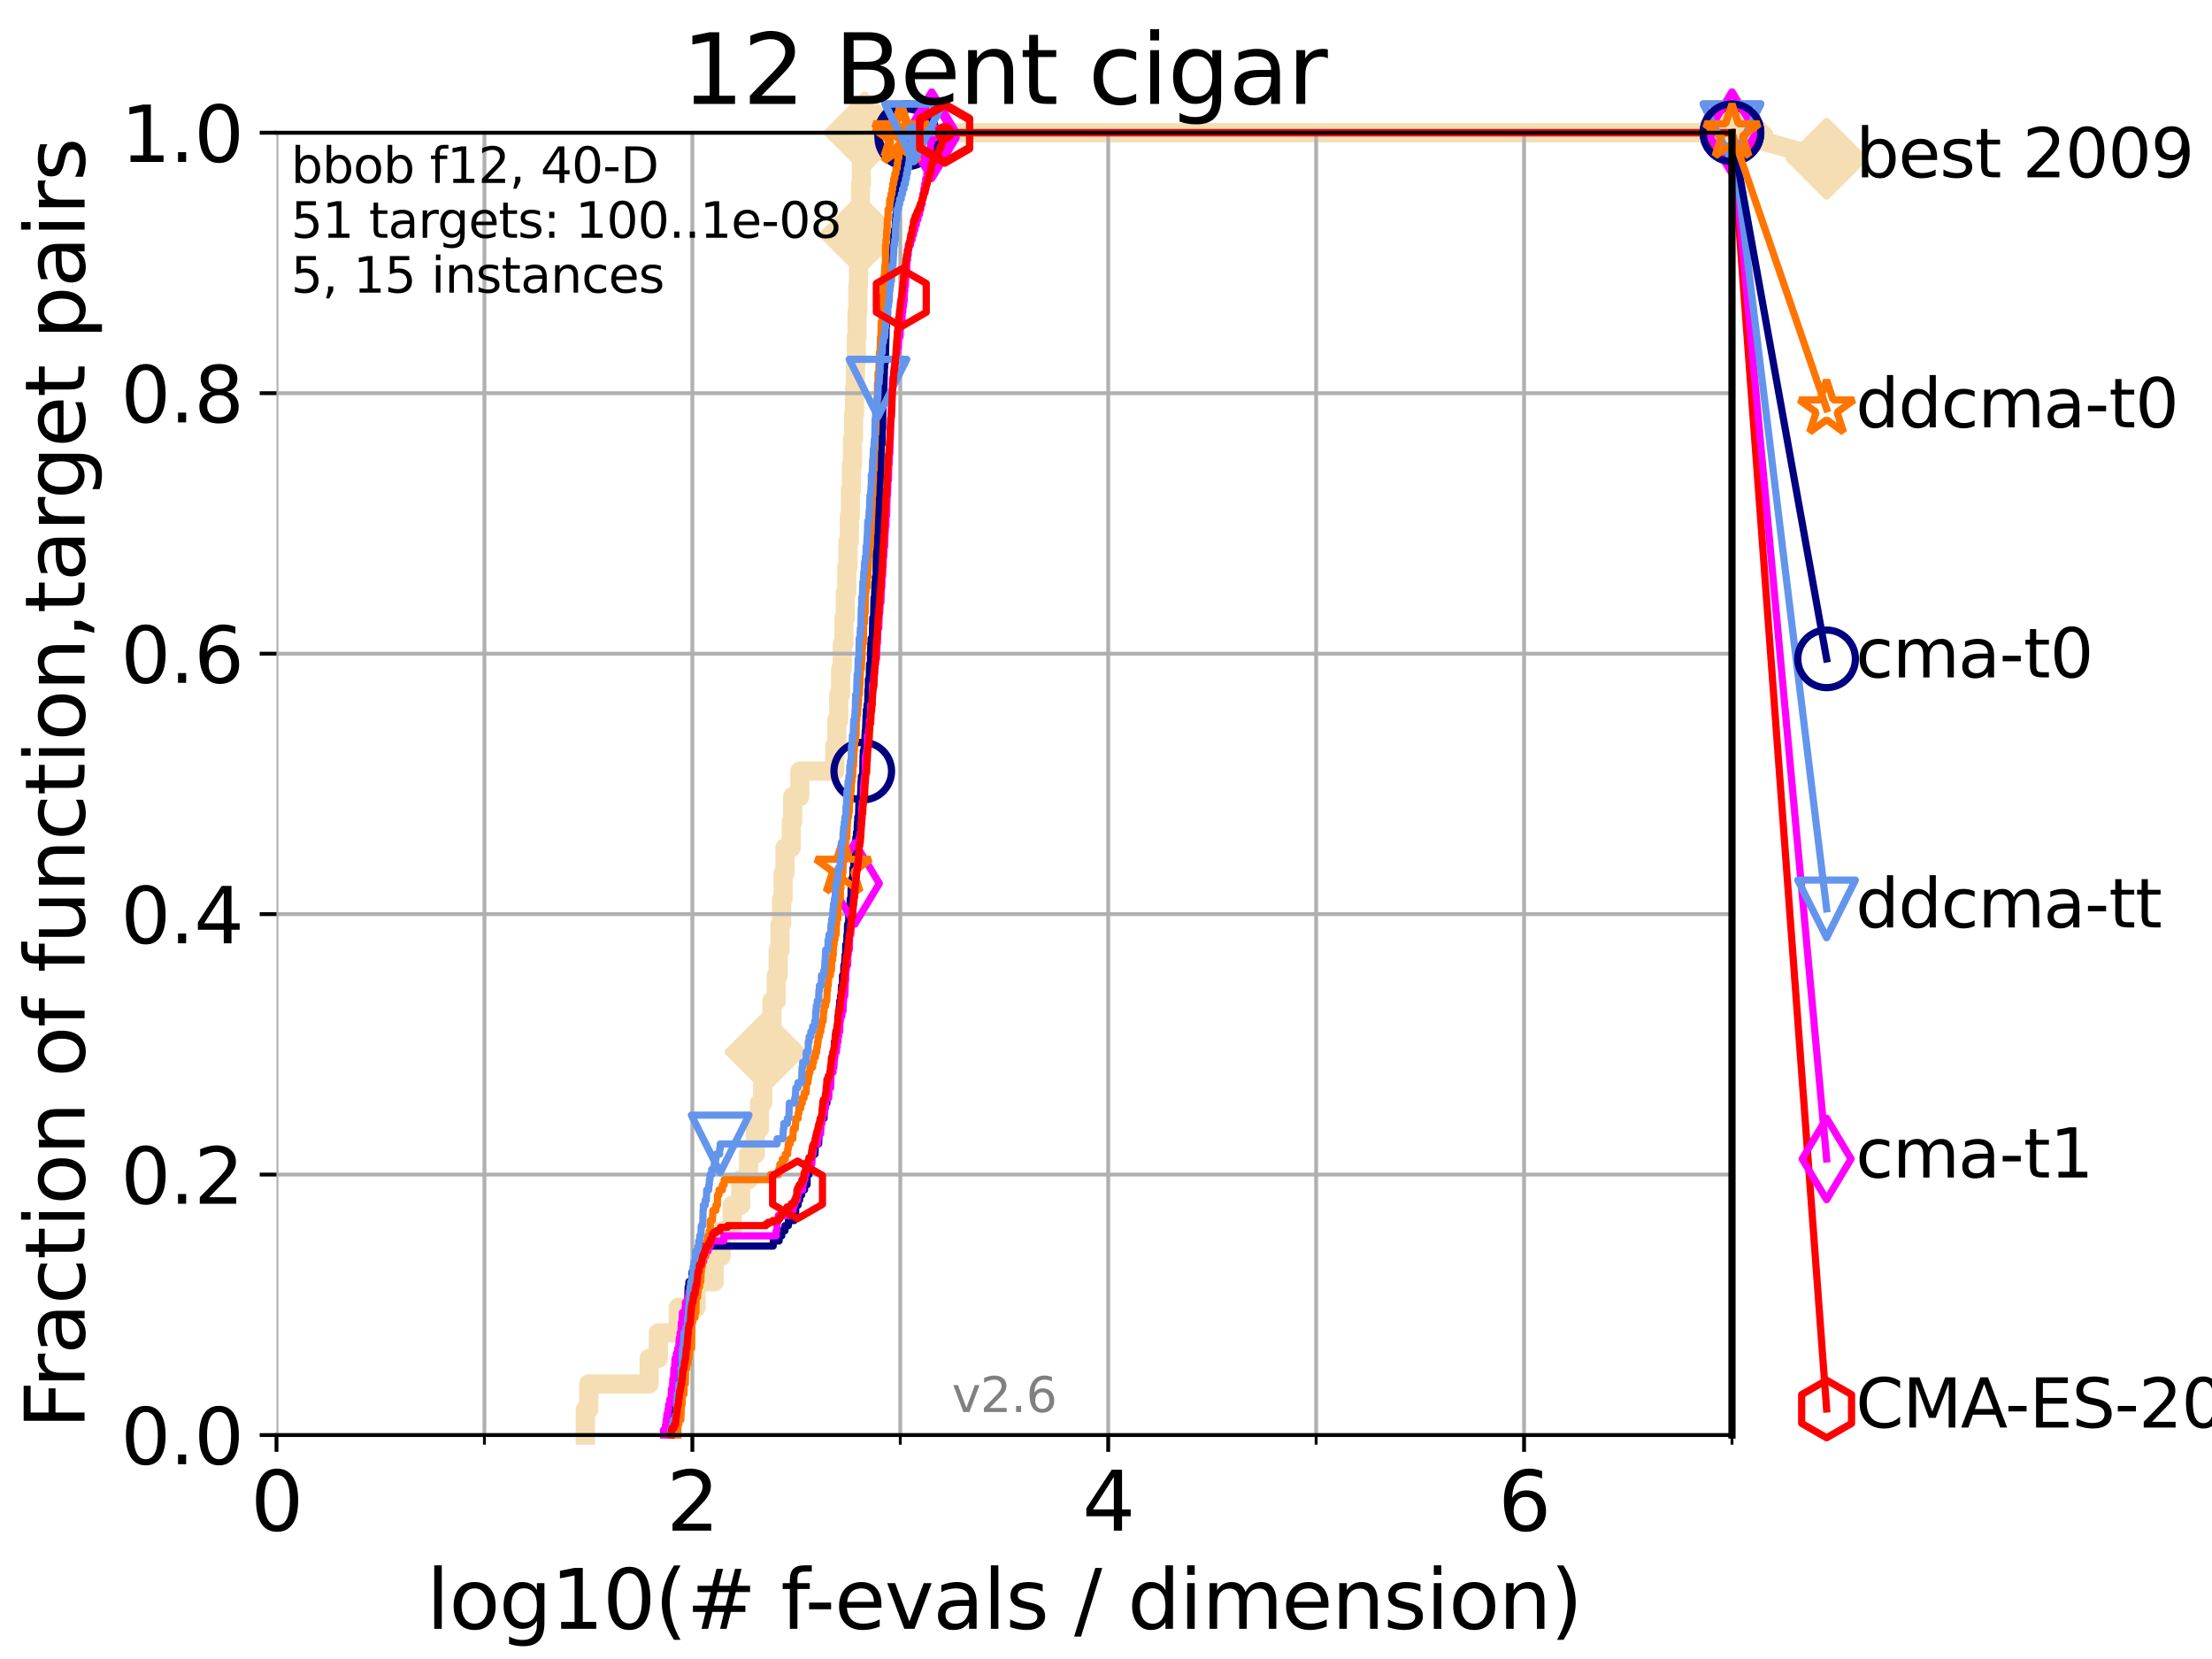 <?xml version="1.0" encoding="utf-8" standalone="no"?>
<!DOCTYPE svg PUBLIC "-//W3C//DTD SVG 1.1//EN"
  "http://www.w3.org/Graphics/SVG/1.1/DTD/svg11.dtd">
<svg xmlns:xlink="http://www.w3.org/1999/xlink" width="460.8pt" height="345.6pt" viewBox="0 0 460.8 345.6" xmlns="http://www.w3.org/2000/svg" version="1.1">
 <defs>
  <style type="text/css">*{stroke-linejoin: round; stroke-linecap: butt}</style>
 </defs>
 <g id="figure_1">
  <g id="patch_1">
   <path d="M 0 345.6 
L 460.8 345.6 
L 460.8 0 
L 0 0 
z
" style="fill: #ffffff"/>
  </g>
  <g id="axes_1">
   <g id="patch_2">
    <path d="M 57.6 298.944 
L 360.806 298.944 
L 360.806 27.648 
L 57.6 27.648 
z
" style="fill: #ffffff"/>
   </g>
   <g id="line2d_1">
    <path d="M 121.939 298.944 
L 121.939 293.624 
L 122.648 293.624 
L 122.648 288.305 
L 135.23 288.305 
L 135.23 282.985 
L 137.134 282.985 
L 137.134 277.666 
L 141.3 277.666 
L 141.3 272.346 
L 145.009 272.346 
L 145.009 267.027 
L 148.786 267.027 
L 148.786 261.707 
L 150.242 261.707 
L 150.242 256.388 
L 152.541 256.388 
L 152.541 251.068 
L 154.292 251.068 
L 154.292 245.749 
L 155.935 245.749 
L 155.935 240.429 
L 157.349 240.429 
L 157.349 235.11 
L 158.212 235.11 
L 158.212 229.79 
L 158.886 229.79 
L 158.886 224.471 
L 159.477 224.471 
L 159.477 219.151 
L 159.845 219.151 
L 159.845 213.832 
L 160.801 213.832 
L 160.801 208.512 
L 161.712 208.512 
L 161.712 203.192 
L 162.123 203.192 
L 162.123 197.873 
L 162.501 197.873 
L 162.501 192.553 
L 162.829 192.553 
L 162.829 187.234 
L 163.131 187.234 
L 163.131 181.914 
L 163.525 181.914 
L 163.525 176.595 
L 164.833 176.595 
L 164.833 171.275 
L 165.123 171.275 
L 165.123 165.956 
L 166.613 165.956 
L 166.613 160.636 
L 173.901 160.636 
L 173.901 155.317 
L 174.318 155.317 
L 174.318 149.997 
L 174.723 149.997 
L 174.723 144.678 
L 175.109 144.678 
L 175.109 139.358 
L 175.466 139.358 
L 175.466 134.039 
L 175.804 134.039 
L 175.804 128.719 
L 176.102 128.719 
L 176.102 123.4 
L 176.4 123.4 
L 176.4 118.08 
L 176.665 118.08 
L 176.665 112.76 
L 176.937 112.76 
L 176.937 107.441 
L 177.152 107.441 
L 177.152 102.121 
L 177.366 102.121 
L 177.366 96.802 
L 177.593 96.802 
L 177.593 91.482 
L 177.815 91.482 
L 177.815 86.163 
L 178.024 86.163 
L 178.024 80.843 
L 178.202 80.843 
L 178.202 75.524 
L 178.374 75.524 
L 178.374 70.204 
L 178.536 70.204 
L 178.536 64.885 
L 178.708 64.885 
L 178.708 59.565 
L 178.848 59.565 
L 178.848 54.246 
L 178.983 54.246 
L 178.983 48.926 
L 179.116 48.926 
L 179.116 43.607 
L 179.262 43.607 
L 179.262 38.287 
L 179.449 38.287 
L 179.449 32.968 
L 180.132 32.968 
L 180.132 27.648 
L 360.806 27.648 
" style="fill: none; stroke: #f5deb3; stroke-width: 4; stroke-linecap: square"/>
   </g>
   <g id="line2d_2">
    <defs>
     <path id="m55be2ab6aa" d="M -0 7.778 
L 7.778 0 
L 0 -7.778 
L -7.778 -0 
z
" style="stroke: #f5deb3; stroke-width: 1.5; stroke-linejoin: miter"/>
    </defs>
    <g>
     <use xlink:href="#m55be2ab6aa" x="159.477" y="219.151" style="fill: #f5deb3; stroke: #f5deb3; stroke-width: 1.5; stroke-linejoin: miter"/>
     <use xlink:href="#m55be2ab6aa" x="179.116" y="48.926" style="fill: #f5deb3; stroke: #f5deb3; stroke-width: 1.5; stroke-linejoin: miter"/>
     <use xlink:href="#m55be2ab6aa" x="180.132" y="27.648" style="fill: #f5deb3; stroke: #f5deb3; stroke-width: 1.5; stroke-linejoin: miter"/>
     <use xlink:href="#m55be2ab6aa" x="180.132" y="27.648" style="fill: #f5deb3; stroke: #f5deb3; stroke-width: 1.5; stroke-linejoin: miter"/>
     <use xlink:href="#m55be2ab6aa" x="360.806" y="27.648" style="fill: #f5deb3; stroke: #f5deb3; stroke-width: 1.5; stroke-linejoin: miter"/>
    </g>
   </g>
   <g id="line2d_3">
    <path style="fill: none; stroke: #f5deb3; stroke-width: 4; stroke-linecap: square"/>
    <g/>
   </g>
   <g id="line2d_4">
    <path d="M 360.806 27.648 
L 380.515 33.074 
" style="fill: none; stroke: #f5deb3; stroke-width: 4; stroke-linecap: square"/>
    <g>
     <use xlink:href="#m55be2ab6aa" x="360.806" y="27.648" style="fill: #f5deb3; stroke: #f5deb3; stroke-width: 1.5; stroke-linejoin: miter"/>
     <use xlink:href="#m55be2ab6aa" x="380.515" y="33.074" style="fill: #f5deb3; stroke: #f5deb3; stroke-width: 1.5; stroke-linejoin: miter"/>
    </g>
   </g>
   <g id="matplotlib.axis_1">
    <g id="xtick_1">
     <g id="line2d_5">
      <path d="M 57.6 298.944 
L 57.6 27.648 
" clip-path="url(#p6a624d4d82)" style="fill: none; stroke: #b0b0b0; stroke-width: 0.8; stroke-linecap: square"/>
     </g>
     <g id="line2d_6">
      <defs>
       <path id="me14e839d02" d="M 0 0 
L 0 3.5 
" style="stroke: #000000; stroke-width: 0.8"/>
      </defs>
      <g>
       <use xlink:href="#me14e839d02" x="57.6" y="298.944" style="stroke: #000000; stroke-width: 0.8"/>
      </g>
     </g>
     <g id="text_1">
      <!-- 0 -->
      <g transform="translate(52.192 318.861)scale(0.17 -0.17)">
       <defs>
        <path id="DejaVuSans-30" d="M 2034 4250 
Q 1547 4250 1301 3770 
Q 1056 3291 1056 2328 
Q 1056 1369 1301 889 
Q 1547 409 2034 409 
Q 2525 409 2770 889 
Q 3016 1369 3016 2328 
Q 3016 3291 2770 3770 
Q 2525 4250 2034 4250 
z
M 2034 4750 
Q 2819 4750 3233 4129 
Q 3647 3509 3647 2328 
Q 3647 1150 3233 529 
Q 2819 -91 2034 -91 
Q 1250 -91 836 529 
Q 422 1150 422 2328 
Q 422 3509 836 4129 
Q 1250 4750 2034 4750 
z
" transform="scale(0.016)"/>
       </defs>
       <use xlink:href="#DejaVuSans-30"/>
      </g>
     </g>
    </g>
    <g id="xtick_2">
     <g id="line2d_7">
      <path d="M 144.23 298.944 
L 144.23 27.648 
" clip-path="url(#p6a624d4d82)" style="fill: none; stroke: #b0b0b0; stroke-width: 0.8; stroke-linecap: square"/>
     </g>
     <g id="line2d_8">
      <g>
       <use xlink:href="#me14e839d02" x="144.23" y="298.944" style="stroke: #000000; stroke-width: 0.8"/>
      </g>
     </g>
     <g id="text_2">
      <!-- 2 -->
      <g transform="translate(138.822 318.861)scale(0.17 -0.17)">
       <defs>
        <path id="DejaVuSans-32" d="M 1228 531 
L 3431 531 
L 3431 0 
L 469 0 
L 469 531 
Q 828 903 1448 1529 
Q 2069 2156 2228 2338 
Q 2531 2678 2651 2914 
Q 2772 3150 2772 3378 
Q 2772 3750 2511 3984 
Q 2250 4219 1831 4219 
Q 1534 4219 1204 4116 
Q 875 4013 500 3803 
L 500 4441 
Q 881 4594 1212 4672 
Q 1544 4750 1819 4750 
Q 2544 4750 2975 4387 
Q 3406 4025 3406 3419 
Q 3406 3131 3298 2873 
Q 3191 2616 2906 2266 
Q 2828 2175 2409 1742 
Q 1991 1309 1228 531 
z
" transform="scale(0.016)"/>
       </defs>
       <use xlink:href="#DejaVuSans-32"/>
      </g>
     </g>
    </g>
    <g id="xtick_3">
     <g id="line2d_9">
      <path d="M 230.861 298.944 
L 230.861 27.648 
" clip-path="url(#p6a624d4d82)" style="fill: none; stroke: #b0b0b0; stroke-width: 0.8; stroke-linecap: square"/>
     </g>
     <g id="line2d_10">
      <g>
       <use xlink:href="#me14e839d02" x="230.861" y="298.944" style="stroke: #000000; stroke-width: 0.8"/>
      </g>
     </g>
     <g id="text_3">
      <!-- 4 -->
      <g transform="translate(225.453 318.861)scale(0.17 -0.17)">
       <defs>
        <path id="DejaVuSans-34" d="M 2419 4116 
L 825 1625 
L 2419 1625 
L 2419 4116 
z
M 2253 4666 
L 3047 4666 
L 3047 1625 
L 3713 1625 
L 3713 1100 
L 3047 1100 
L 3047 0 
L 2419 0 
L 2419 1100 
L 313 1100 
L 313 1709 
L 2253 4666 
z
" transform="scale(0.016)"/>
       </defs>
       <use xlink:href="#DejaVuSans-34"/>
      </g>
     </g>
    </g>
    <g id="xtick_4">
     <g id="line2d_11">
      <path d="M 317.491 298.944 
L 317.491 27.648 
" clip-path="url(#p6a624d4d82)" style="fill: none; stroke: #b0b0b0; stroke-width: 0.8; stroke-linecap: square"/>
     </g>
     <g id="line2d_12">
      <g>
       <use xlink:href="#me14e839d02" x="317.491" y="298.944" style="stroke: #000000; stroke-width: 0.8"/>
      </g>
     </g>
     <g id="text_4">
      <!-- 6 -->
      <g transform="translate(312.083 318.861)scale(0.17 -0.17)">
       <defs>
        <path id="DejaVuSans-36" d="M 2113 2584 
Q 1688 2584 1439 2293 
Q 1191 2003 1191 1497 
Q 1191 994 1439 701 
Q 1688 409 2113 409 
Q 2538 409 2786 701 
Q 3034 994 3034 1497 
Q 3034 2003 2786 2293 
Q 2538 2584 2113 2584 
z
M 3366 4563 
L 3366 3988 
Q 3128 4100 2886 4159 
Q 2644 4219 2406 4219 
Q 1781 4219 1451 3797 
Q 1122 3375 1075 2522 
Q 1259 2794 1537 2939 
Q 1816 3084 2150 3084 
Q 2853 3084 3261 2657 
Q 3669 2231 3669 1497 
Q 3669 778 3244 343 
Q 2819 -91 2113 -91 
Q 1303 -91 875 529 
Q 447 1150 447 2328 
Q 447 3434 972 4092 
Q 1497 4750 2381 4750 
Q 2619 4750 2861 4703 
Q 3103 4656 3366 4563 
z
" transform="scale(0.016)"/>
       </defs>
       <use xlink:href="#DejaVuSans-36"/>
      </g>
     </g>
    </g>
    <g id="xtick_5">
     <g id="line2d_13">
      <path d="M 100.915 298.944 
L 100.915 27.648 
" clip-path="url(#p6a624d4d82)" style="fill: none; stroke: #b0b0b0; stroke-width: 0.8; stroke-linecap: square"/>
     </g>
     <g id="line2d_14">
      <defs>
       <path id="ma0e83d5fa8" d="M 0 0 
L 0 2 
" style="stroke: #000000; stroke-width: 0.6"/>
      </defs>
      <g>
       <use xlink:href="#ma0e83d5fa8" x="100.915" y="298.944" style="stroke: #000000; stroke-width: 0.6"/>
      </g>
     </g>
    </g>
    <g id="xtick_6">
     <g id="line2d_15">
      <path d="M 187.546 298.944 
L 187.546 27.648 
" clip-path="url(#p6a624d4d82)" style="fill: none; stroke: #b0b0b0; stroke-width: 0.8; stroke-linecap: square"/>
     </g>
     <g id="line2d_16">
      <g>
       <use xlink:href="#ma0e83d5fa8" x="187.546" y="298.944" style="stroke: #000000; stroke-width: 0.6"/>
      </g>
     </g>
    </g>
    <g id="xtick_7">
     <g id="line2d_17">
      <path d="M 274.176 298.944 
L 274.176 27.648 
" clip-path="url(#p6a624d4d82)" style="fill: none; stroke: #b0b0b0; stroke-width: 0.8; stroke-linecap: square"/>
     </g>
     <g id="line2d_18">
      <g>
       <use xlink:href="#ma0e83d5fa8" x="274.176" y="298.944" style="stroke: #000000; stroke-width: 0.6"/>
      </g>
     </g>
    </g>
    <g id="xtick_8">
     <g id="line2d_19">
      <path d="M 360.806 298.944 
L 360.806 27.648 
" clip-path="url(#p6a624d4d82)" style="fill: none; stroke: #b0b0b0; stroke-width: 0.8; stroke-linecap: square"/>
     </g>
     <g id="line2d_20">
      <g>
       <use xlink:href="#ma0e83d5fa8" x="360.806" y="298.944" style="stroke: #000000; stroke-width: 0.6"/>
      </g>
     </g>
    </g>
    <g id="text_5">
     <!-- log10(# f-evals / dimension) -->
     <g transform="translate(88.823 339.314)scale(0.17 -0.17)">
      <defs>
       <path id="DejaVuSans-6c" d="M 603 4863 
L 1178 4863 
L 1178 0 
L 603 0 
L 603 4863 
z
" transform="scale(0.016)"/>
       <path id="DejaVuSans-6f" d="M 1959 3097 
Q 1497 3097 1228 2736 
Q 959 2375 959 1747 
Q 959 1119 1226 758 
Q 1494 397 1959 397 
Q 2419 397 2687 759 
Q 2956 1122 2956 1747 
Q 2956 2369 2687 2733 
Q 2419 3097 1959 3097 
z
M 1959 3584 
Q 2709 3584 3137 3096 
Q 3566 2609 3566 1747 
Q 3566 888 3137 398 
Q 2709 -91 1959 -91 
Q 1206 -91 779 398 
Q 353 888 353 1747 
Q 353 2609 779 3096 
Q 1206 3584 1959 3584 
z
" transform="scale(0.016)"/>
       <path id="DejaVuSans-67" d="M 2906 1791 
Q 2906 2416 2648 2759 
Q 2391 3103 1925 3103 
Q 1463 3103 1205 2759 
Q 947 2416 947 1791 
Q 947 1169 1205 825 
Q 1463 481 1925 481 
Q 2391 481 2648 825 
Q 2906 1169 2906 1791 
z
M 3481 434 
Q 3481 -459 3084 -895 
Q 2688 -1331 1869 -1331 
Q 1566 -1331 1297 -1286 
Q 1028 -1241 775 -1147 
L 775 -588 
Q 1028 -725 1275 -790 
Q 1522 -856 1778 -856 
Q 2344 -856 2625 -561 
Q 2906 -266 2906 331 
L 2906 616 
Q 2728 306 2450 153 
Q 2172 0 1784 0 
Q 1141 0 747 490 
Q 353 981 353 1791 
Q 353 2603 747 3093 
Q 1141 3584 1784 3584 
Q 2172 3584 2450 3431 
Q 2728 3278 2906 2969 
L 2906 3500 
L 3481 3500 
L 3481 434 
z
" transform="scale(0.016)"/>
       <path id="DejaVuSans-31" d="M 794 531 
L 1825 531 
L 1825 4091 
L 703 3866 
L 703 4441 
L 1819 4666 
L 2450 4666 
L 2450 531 
L 3481 531 
L 3481 0 
L 794 0 
L 794 531 
z
" transform="scale(0.016)"/>
       <path id="DejaVuSans-28" d="M 1984 4856 
Q 1566 4138 1362 3434 
Q 1159 2731 1159 2009 
Q 1159 1288 1364 580 
Q 1569 -128 1984 -844 
L 1484 -844 
Q 1016 -109 783 600 
Q 550 1309 550 2009 
Q 550 2706 781 3412 
Q 1013 4119 1484 4856 
L 1984 4856 
z
" transform="scale(0.016)"/>
       <path id="DejaVuSans-23" d="M 3272 2816 
L 2363 2816 
L 2100 1772 
L 3016 1772 
L 3272 2816 
z
M 2803 4594 
L 2478 3297 
L 3391 3297 
L 3719 4594 
L 4219 4594 
L 3897 3297 
L 4872 3297 
L 4872 2816 
L 3775 2816 
L 3519 1772 
L 4513 1772 
L 4513 1294 
L 3397 1294 
L 3072 0 
L 2572 0 
L 2894 1294 
L 1978 1294 
L 1656 0 
L 1153 0 
L 1478 1294 
L 494 1294 
L 494 1772 
L 1594 1772 
L 1856 2816 
L 850 2816 
L 850 3297 
L 1978 3297 
L 2297 4594 
L 2803 4594 
z
" transform="scale(0.016)"/>
       <path id="DejaVuSans-20" transform="scale(0.016)"/>
       <path id="DejaVuSans-66" d="M 2375 4863 
L 2375 4384 
L 1825 4384 
Q 1516 4384 1395 4259 
Q 1275 4134 1275 3809 
L 1275 3500 
L 2222 3500 
L 2222 3053 
L 1275 3053 
L 1275 0 
L 697 0 
L 697 3053 
L 147 3053 
L 147 3500 
L 697 3500 
L 697 3744 
Q 697 4328 969 4595 
Q 1241 4863 1831 4863 
L 2375 4863 
z
" transform="scale(0.016)"/>
       <path id="DejaVuSans-2d" d="M 313 2009 
L 1997 2009 
L 1997 1497 
L 313 1497 
L 313 2009 
z
" transform="scale(0.016)"/>
       <path id="DejaVuSans-65" d="M 3597 1894 
L 3597 1613 
L 953 1613 
Q 991 1019 1311 708 
Q 1631 397 2203 397 
Q 2534 397 2845 478 
Q 3156 559 3463 722 
L 3463 178 
Q 3153 47 2828 -22 
Q 2503 -91 2169 -91 
Q 1331 -91 842 396 
Q 353 884 353 1716 
Q 353 2575 817 3079 
Q 1281 3584 2069 3584 
Q 2775 3584 3186 3129 
Q 3597 2675 3597 1894 
z
M 3022 2063 
Q 3016 2534 2758 2815 
Q 2500 3097 2075 3097 
Q 1594 3097 1305 2825 
Q 1016 2553 972 2059 
L 3022 2063 
z
" transform="scale(0.016)"/>
       <path id="DejaVuSans-76" d="M 191 3500 
L 800 3500 
L 1894 563 
L 2988 3500 
L 3597 3500 
L 2284 0 
L 1503 0 
L 191 3500 
z
" transform="scale(0.016)"/>
       <path id="DejaVuSans-61" d="M 2194 1759 
Q 1497 1759 1228 1600 
Q 959 1441 959 1056 
Q 959 750 1161 570 
Q 1363 391 1709 391 
Q 2188 391 2477 730 
Q 2766 1069 2766 1631 
L 2766 1759 
L 2194 1759 
z
M 3341 1997 
L 3341 0 
L 2766 0 
L 2766 531 
Q 2569 213 2275 61 
Q 1981 -91 1556 -91 
Q 1019 -91 701 211 
Q 384 513 384 1019 
Q 384 1609 779 1909 
Q 1175 2209 1959 2209 
L 2766 2209 
L 2766 2266 
Q 2766 2663 2505 2880 
Q 2244 3097 1772 3097 
Q 1472 3097 1187 3025 
Q 903 2953 641 2809 
L 641 3341 
Q 956 3463 1253 3523 
Q 1550 3584 1831 3584 
Q 2591 3584 2966 3190 
Q 3341 2797 3341 1997 
z
" transform="scale(0.016)"/>
       <path id="DejaVuSans-73" d="M 2834 3397 
L 2834 2853 
Q 2591 2978 2328 3040 
Q 2066 3103 1784 3103 
Q 1356 3103 1142 2972 
Q 928 2841 928 2578 
Q 928 2378 1081 2264 
Q 1234 2150 1697 2047 
L 1894 2003 
Q 2506 1872 2764 1633 
Q 3022 1394 3022 966 
Q 3022 478 2636 193 
Q 2250 -91 1575 -91 
Q 1294 -91 989 -36 
Q 684 19 347 128 
L 347 722 
Q 666 556 975 473 
Q 1284 391 1588 391 
Q 1994 391 2212 530 
Q 2431 669 2431 922 
Q 2431 1156 2273 1281 
Q 2116 1406 1581 1522 
L 1381 1569 
Q 847 1681 609 1914 
Q 372 2147 372 2553 
Q 372 3047 722 3315 
Q 1072 3584 1716 3584 
Q 2034 3584 2315 3537 
Q 2597 3491 2834 3397 
z
" transform="scale(0.016)"/>
       <path id="DejaVuSans-2f" d="M 1625 4666 
L 2156 4666 
L 531 -594 
L 0 -594 
L 1625 4666 
z
" transform="scale(0.016)"/>
       <path id="DejaVuSans-64" d="M 2906 2969 
L 2906 4863 
L 3481 4863 
L 3481 0 
L 2906 0 
L 2906 525 
Q 2725 213 2448 61 
Q 2172 -91 1784 -91 
Q 1150 -91 751 415 
Q 353 922 353 1747 
Q 353 2572 751 3078 
Q 1150 3584 1784 3584 
Q 2172 3584 2448 3432 
Q 2725 3281 2906 2969 
z
M 947 1747 
Q 947 1113 1208 752 
Q 1469 391 1925 391 
Q 2381 391 2643 752 
Q 2906 1113 2906 1747 
Q 2906 2381 2643 2742 
Q 2381 3103 1925 3103 
Q 1469 3103 1208 2742 
Q 947 2381 947 1747 
z
" transform="scale(0.016)"/>
       <path id="DejaVuSans-69" d="M 603 3500 
L 1178 3500 
L 1178 0 
L 603 0 
L 603 3500 
z
M 603 4863 
L 1178 4863 
L 1178 4134 
L 603 4134 
L 603 4863 
z
" transform="scale(0.016)"/>
       <path id="DejaVuSans-6d" d="M 3328 2828 
Q 3544 3216 3844 3400 
Q 4144 3584 4550 3584 
Q 5097 3584 5394 3201 
Q 5691 2819 5691 2113 
L 5691 0 
L 5113 0 
L 5113 2094 
Q 5113 2597 4934 2840 
Q 4756 3084 4391 3084 
Q 3944 3084 3684 2787 
Q 3425 2491 3425 1978 
L 3425 0 
L 2847 0 
L 2847 2094 
Q 2847 2600 2669 2842 
Q 2491 3084 2119 3084 
Q 1678 3084 1418 2786 
Q 1159 2488 1159 1978 
L 1159 0 
L 581 0 
L 581 3500 
L 1159 3500 
L 1159 2956 
Q 1356 3278 1631 3431 
Q 1906 3584 2284 3584 
Q 2666 3584 2933 3390 
Q 3200 3197 3328 2828 
z
" transform="scale(0.016)"/>
       <path id="DejaVuSans-6e" d="M 3513 2113 
L 3513 0 
L 2938 0 
L 2938 2094 
Q 2938 2591 2744 2837 
Q 2550 3084 2163 3084 
Q 1697 3084 1428 2787 
Q 1159 2491 1159 1978 
L 1159 0 
L 581 0 
L 581 3500 
L 1159 3500 
L 1159 2956 
Q 1366 3272 1645 3428 
Q 1925 3584 2291 3584 
Q 2894 3584 3203 3211 
Q 3513 2838 3513 2113 
z
" transform="scale(0.016)"/>
       <path id="DejaVuSans-29" d="M 513 4856 
L 1013 4856 
Q 1481 4119 1714 3412 
Q 1947 2706 1947 2009 
Q 1947 1309 1714 600 
Q 1481 -109 1013 -844 
L 513 -844 
Q 928 -128 1133 580 
Q 1338 1288 1338 2009 
Q 1338 2731 1133 3434 
Q 928 4138 513 4856 
z
" transform="scale(0.016)"/>
      </defs>
      <use xlink:href="#DejaVuSans-6c"/>
      <use xlink:href="#DejaVuSans-6f" x="27.783"/>
      <use xlink:href="#DejaVuSans-67" x="88.965"/>
      <use xlink:href="#DejaVuSans-31" x="152.441"/>
      <use xlink:href="#DejaVuSans-30" x="216.064"/>
      <use xlink:href="#DejaVuSans-28" x="279.688"/>
      <use xlink:href="#DejaVuSans-23" x="318.701"/>
      <use xlink:href="#DejaVuSans-20" x="402.49"/>
      <use xlink:href="#DejaVuSans-66" x="434.277"/>
      <use xlink:href="#DejaVuSans-2d" x="463.982"/>
      <use xlink:href="#DejaVuSans-65" x="500.066"/>
      <use xlink:href="#DejaVuSans-76" x="561.59"/>
      <use xlink:href="#DejaVuSans-61" x="620.77"/>
      <use xlink:href="#DejaVuSans-6c" x="682.049"/>
      <use xlink:href="#DejaVuSans-73" x="709.832"/>
      <use xlink:href="#DejaVuSans-20" x="761.932"/>
      <use xlink:href="#DejaVuSans-2f" x="793.719"/>
      <use xlink:href="#DejaVuSans-20" x="827.41"/>
      <use xlink:href="#DejaVuSans-64" x="859.197"/>
      <use xlink:href="#DejaVuSans-69" x="922.674"/>
      <use xlink:href="#DejaVuSans-6d" x="950.457"/>
      <use xlink:href="#DejaVuSans-65" x="1047.869"/>
      <use xlink:href="#DejaVuSans-6e" x="1109.393"/>
      <use xlink:href="#DejaVuSans-73" x="1172.771"/>
      <use xlink:href="#DejaVuSans-69" x="1224.871"/>
      <use xlink:href="#DejaVuSans-6f" x="1252.654"/>
      <use xlink:href="#DejaVuSans-6e" x="1313.836"/>
      <use xlink:href="#DejaVuSans-29" x="1377.215"/>
     </g>
    </g>
   </g>
   <g id="matplotlib.axis_2">
    <g id="ytick_1">
     <g id="line2d_21">
      <path d="M 57.6 298.944 
L 360.806 298.944 
" clip-path="url(#p6a624d4d82)" style="fill: none; stroke: #b0b0b0; stroke-width: 0.8; stroke-linecap: square"/>
     </g>
     <g id="line2d_22">
      <defs>
       <path id="m4510bcf112" d="M 0 0 
L -3.5 0 
" style="stroke: #000000; stroke-width: 0.8"/>
      </defs>
      <g>
       <use xlink:href="#m4510bcf112" x="57.6" y="298.944" style="stroke: #000000; stroke-width: 0.8"/>
      </g>
     </g>
     <g id="text_6">
      <!-- 0.0 -->
      <g transform="translate(25.155 305.023)scale(0.16 -0.16)">
       <defs>
        <path id="DejaVuSans-2e" d="M 684 794 
L 1344 794 
L 1344 0 
L 684 0 
L 684 794 
z
" transform="scale(0.016)"/>
       </defs>
       <use xlink:href="#DejaVuSans-30"/>
       <use xlink:href="#DejaVuSans-2e" x="63.623"/>
       <use xlink:href="#DejaVuSans-30" x="95.41"/>
      </g>
     </g>
    </g>
    <g id="ytick_2">
     <g id="line2d_23">
      <path d="M 57.6 244.685 
L 360.806 244.685 
" clip-path="url(#p6a624d4d82)" style="fill: none; stroke: #b0b0b0; stroke-width: 0.8; stroke-linecap: square"/>
     </g>
     <g id="line2d_24">
      <g>
       <use xlink:href="#m4510bcf112" x="57.6" y="244.685" style="stroke: #000000; stroke-width: 0.8"/>
      </g>
     </g>
     <g id="text_7">
      <!-- 0.2 -->
      <g transform="translate(25.155 250.764)scale(0.16 -0.16)">
       <use xlink:href="#DejaVuSans-30"/>
       <use xlink:href="#DejaVuSans-2e" x="63.623"/>
       <use xlink:href="#DejaVuSans-32" x="95.41"/>
      </g>
     </g>
    </g>
    <g id="ytick_3">
     <g id="line2d_25">
      <path d="M 57.6 190.426 
L 360.806 190.426 
" clip-path="url(#p6a624d4d82)" style="fill: none; stroke: #b0b0b0; stroke-width: 0.8; stroke-linecap: square"/>
     </g>
     <g id="line2d_26">
      <g>
       <use xlink:href="#m4510bcf112" x="57.6" y="190.426" style="stroke: #000000; stroke-width: 0.8"/>
      </g>
     </g>
     <g id="text_8">
      <!-- 0.4 -->
      <g transform="translate(25.155 196.504)scale(0.16 -0.16)">
       <use xlink:href="#DejaVuSans-30"/>
       <use xlink:href="#DejaVuSans-2e" x="63.623"/>
       <use xlink:href="#DejaVuSans-34" x="95.41"/>
      </g>
     </g>
    </g>
    <g id="ytick_4">
     <g id="line2d_27">
      <path d="M 57.6 136.166 
L 360.806 136.166 
" clip-path="url(#p6a624d4d82)" style="fill: none; stroke: #b0b0b0; stroke-width: 0.8; stroke-linecap: square"/>
     </g>
     <g id="line2d_28">
      <g>
       <use xlink:href="#m4510bcf112" x="57.6" y="136.166" style="stroke: #000000; stroke-width: 0.8"/>
      </g>
     </g>
     <g id="text_9">
      <!-- 0.6 -->
      <g transform="translate(25.155 142.245)scale(0.16 -0.16)">
       <use xlink:href="#DejaVuSans-30"/>
       <use xlink:href="#DejaVuSans-2e" x="63.623"/>
       <use xlink:href="#DejaVuSans-36" x="95.41"/>
      </g>
     </g>
    </g>
    <g id="ytick_5">
     <g id="line2d_29">
      <path d="M 57.6 81.907 
L 360.806 81.907 
" clip-path="url(#p6a624d4d82)" style="fill: none; stroke: #b0b0b0; stroke-width: 0.8; stroke-linecap: square"/>
     </g>
     <g id="line2d_30">
      <g>
       <use xlink:href="#m4510bcf112" x="57.6" y="81.907" style="stroke: #000000; stroke-width: 0.8"/>
      </g>
     </g>
     <g id="text_10">
      <!-- 0.8 -->
      <g transform="translate(25.155 87.986)scale(0.16 -0.16)">
       <defs>
        <path id="DejaVuSans-38" d="M 2034 2216 
Q 1584 2216 1326 1975 
Q 1069 1734 1069 1313 
Q 1069 891 1326 650 
Q 1584 409 2034 409 
Q 2484 409 2743 651 
Q 3003 894 3003 1313 
Q 3003 1734 2745 1975 
Q 2488 2216 2034 2216 
z
M 1403 2484 
Q 997 2584 770 2862 
Q 544 3141 544 3541 
Q 544 4100 942 4425 
Q 1341 4750 2034 4750 
Q 2731 4750 3128 4425 
Q 3525 4100 3525 3541 
Q 3525 3141 3298 2862 
Q 3072 2584 2669 2484 
Q 3125 2378 3379 2068 
Q 3634 1759 3634 1313 
Q 3634 634 3220 271 
Q 2806 -91 2034 -91 
Q 1263 -91 848 271 
Q 434 634 434 1313 
Q 434 1759 690 2068 
Q 947 2378 1403 2484 
z
M 1172 3481 
Q 1172 3119 1398 2916 
Q 1625 2713 2034 2713 
Q 2441 2713 2670 2916 
Q 2900 3119 2900 3481 
Q 2900 3844 2670 4047 
Q 2441 4250 2034 4250 
Q 1625 4250 1398 4047 
Q 1172 3844 1172 3481 
z
" transform="scale(0.016)"/>
       </defs>
       <use xlink:href="#DejaVuSans-30"/>
       <use xlink:href="#DejaVuSans-2e" x="63.623"/>
       <use xlink:href="#DejaVuSans-38" x="95.41"/>
      </g>
     </g>
    </g>
    <g id="ytick_6">
     <g id="line2d_31">
      <path d="M 57.6 27.648 
L 360.806 27.648 
" clip-path="url(#p6a624d4d82)" style="fill: none; stroke: #b0b0b0; stroke-width: 0.8; stroke-linecap: square"/>
     </g>
     <g id="line2d_32">
      <g>
       <use xlink:href="#m4510bcf112" x="57.6" y="27.648" style="stroke: #000000; stroke-width: 0.8"/>
      </g>
     </g>
     <g id="text_11">
      <!-- 1.0 -->
      <g transform="translate(25.155 33.727)scale(0.16 -0.16)">
       <use xlink:href="#DejaVuSans-31"/>
       <use xlink:href="#DejaVuSans-2e" x="63.623"/>
       <use xlink:href="#DejaVuSans-30" x="95.41"/>
      </g>
     </g>
    </g>
    <g id="text_12">
     <!-- Fraction of function,target pairs -->
     <g transform="translate(17.62 297.681)rotate(-90)scale(0.17 -0.17)">
      <defs>
       <path id="DejaVuSans-46" d="M 628 4666 
L 3309 4666 
L 3309 4134 
L 1259 4134 
L 1259 2759 
L 3109 2759 
L 3109 2228 
L 1259 2228 
L 1259 0 
L 628 0 
L 628 4666 
z
" transform="scale(0.016)"/>
       <path id="DejaVuSans-72" d="M 2631 2963 
Q 2534 3019 2420 3045 
Q 2306 3072 2169 3072 
Q 1681 3072 1420 2755 
Q 1159 2438 1159 1844 
L 1159 0 
L 581 0 
L 581 3500 
L 1159 3500 
L 1159 2956 
Q 1341 3275 1631 3429 
Q 1922 3584 2338 3584 
Q 2397 3584 2469 3576 
Q 2541 3569 2628 3553 
L 2631 2963 
z
" transform="scale(0.016)"/>
       <path id="DejaVuSans-63" d="M 3122 3366 
L 3122 2828 
Q 2878 2963 2633 3030 
Q 2388 3097 2138 3097 
Q 1578 3097 1268 2742 
Q 959 2388 959 1747 
Q 959 1106 1268 751 
Q 1578 397 2138 397 
Q 2388 397 2633 464 
Q 2878 531 3122 666 
L 3122 134 
Q 2881 22 2623 -34 
Q 2366 -91 2075 -91 
Q 1284 -91 818 406 
Q 353 903 353 1747 
Q 353 2603 823 3093 
Q 1294 3584 2113 3584 
Q 2378 3584 2631 3529 
Q 2884 3475 3122 3366 
z
" transform="scale(0.016)"/>
       <path id="DejaVuSans-74" d="M 1172 4494 
L 1172 3500 
L 2356 3500 
L 2356 3053 
L 1172 3053 
L 1172 1153 
Q 1172 725 1289 603 
Q 1406 481 1766 481 
L 2356 481 
L 2356 0 
L 1766 0 
Q 1100 0 847 248 
Q 594 497 594 1153 
L 594 3053 
L 172 3053 
L 172 3500 
L 594 3500 
L 594 4494 
L 1172 4494 
z
" transform="scale(0.016)"/>
       <path id="DejaVuSans-75" d="M 544 1381 
L 544 3500 
L 1119 3500 
L 1119 1403 
Q 1119 906 1312 657 
Q 1506 409 1894 409 
Q 2359 409 2629 706 
Q 2900 1003 2900 1516 
L 2900 3500 
L 3475 3500 
L 3475 0 
L 2900 0 
L 2900 538 
Q 2691 219 2414 64 
Q 2138 -91 1772 -91 
Q 1169 -91 856 284 
Q 544 659 544 1381 
z
M 1991 3584 
L 1991 3584 
z
" transform="scale(0.016)"/>
       <path id="DejaVuSans-2c" d="M 750 794 
L 1409 794 
L 1409 256 
L 897 -744 
L 494 -744 
L 750 256 
L 750 794 
z
" transform="scale(0.016)"/>
       <path id="DejaVuSans-70" d="M 1159 525 
L 1159 -1331 
L 581 -1331 
L 581 3500 
L 1159 3500 
L 1159 2969 
Q 1341 3281 1617 3432 
Q 1894 3584 2278 3584 
Q 2916 3584 3314 3078 
Q 3713 2572 3713 1747 
Q 3713 922 3314 415 
Q 2916 -91 2278 -91 
Q 1894 -91 1617 61 
Q 1341 213 1159 525 
z
M 3116 1747 
Q 3116 2381 2855 2742 
Q 2594 3103 2138 3103 
Q 1681 3103 1420 2742 
Q 1159 2381 1159 1747 
Q 1159 1113 1420 752 
Q 1681 391 2138 391 
Q 2594 391 2855 752 
Q 3116 1113 3116 1747 
z
" transform="scale(0.016)"/>
      </defs>
      <use xlink:href="#DejaVuSans-46"/>
      <use xlink:href="#DejaVuSans-72" x="50.27"/>
      <use xlink:href="#DejaVuSans-61" x="91.383"/>
      <use xlink:href="#DejaVuSans-63" x="152.662"/>
      <use xlink:href="#DejaVuSans-74" x="207.643"/>
      <use xlink:href="#DejaVuSans-69" x="246.852"/>
      <use xlink:href="#DejaVuSans-6f" x="274.635"/>
      <use xlink:href="#DejaVuSans-6e" x="335.816"/>
      <use xlink:href="#DejaVuSans-20" x="399.195"/>
      <use xlink:href="#DejaVuSans-6f" x="430.982"/>
      <use xlink:href="#DejaVuSans-66" x="492.164"/>
      <use xlink:href="#DejaVuSans-20" x="527.369"/>
      <use xlink:href="#DejaVuSans-66" x="559.156"/>
      <use xlink:href="#DejaVuSans-75" x="594.361"/>
      <use xlink:href="#DejaVuSans-6e" x="657.74"/>
      <use xlink:href="#DejaVuSans-63" x="721.119"/>
      <use xlink:href="#DejaVuSans-74" x="776.1"/>
      <use xlink:href="#DejaVuSans-69" x="815.309"/>
      <use xlink:href="#DejaVuSans-6f" x="843.092"/>
      <use xlink:href="#DejaVuSans-6e" x="904.273"/>
      <use xlink:href="#DejaVuSans-2c" x="967.652"/>
      <use xlink:href="#DejaVuSans-74" x="999.439"/>
      <use xlink:href="#DejaVuSans-61" x="1038.648"/>
      <use xlink:href="#DejaVuSans-72" x="1099.928"/>
      <use xlink:href="#DejaVuSans-67" x="1139.291"/>
      <use xlink:href="#DejaVuSans-65" x="1202.768"/>
      <use xlink:href="#DejaVuSans-74" x="1264.291"/>
      <use xlink:href="#DejaVuSans-20" x="1303.5"/>
      <use xlink:href="#DejaVuSans-70" x="1335.287"/>
      <use xlink:href="#DejaVuSans-61" x="1398.764"/>
      <use xlink:href="#DejaVuSans-69" x="1460.043"/>
      <use xlink:href="#DejaVuSans-72" x="1487.826"/>
      <use xlink:href="#DejaVuSans-73" x="1528.939"/>
     </g>
    </g>
   </g>
   <g id="line2d_33">
    <defs>
     <path id="m4e2a4dcda4" d="M 0 1.5 
C 0.398 1.5 0.779 1.342 1.061 1.061 
C 1.342 0.779 1.5 0.398 1.5 0 
C 1.5 -0.398 1.342 -0.779 1.061 -1.061 
C 0.779 -1.342 0.398 -1.5 0 -1.5 
C -0.398 -1.5 -0.779 -1.342 -1.061 -1.061 
C -1.342 -0.779 -1.5 -0.398 -1.5 0 
C -1.5 0.398 -1.342 0.779 -1.061 1.061 
C -0.779 1.342 -0.398 1.5 0 1.5 
z
" style="stroke: #f5deb3"/>
    </defs>
    <g>
     <use xlink:href="#m4e2a4dcda4" x="180.132" y="27.648" style="fill: #f5deb3; stroke: #f5deb3"/>
     <use xlink:href="#m4e2a4dcda4" x="180.132" y="27.648" style="fill: #f5deb3; stroke: #f5deb3"/>
    </g>
   </g>
   <g id="line2d_34">
    <defs>
     <path id="m54b75b58fb" d="M 0 1.5 
C 0.398 1.5 0.779 1.342 1.061 1.061 
C 1.342 0.779 1.5 0.398 1.5 0 
C 1.5 -0.398 1.342 -0.779 1.061 -1.061 
C 0.779 -1.342 0.398 -1.5 0 -1.5 
C -0.398 -1.5 -0.779 -1.342 -1.061 -1.061 
C -1.342 -0.779 -1.5 -0.398 -1.5 0 
C -1.5 0.398 -1.342 0.779 -1.061 1.061 
C -0.779 1.342 -0.398 1.5 0 1.5 
z
" style="stroke: #000080"/>
    </defs>
    <g>
     <use xlink:href="#m54b75b58fb" x="188.91" y="27.648" style="fill: #000080; stroke: #000080"/>
     <use xlink:href="#m54b75b58fb" x="188.91" y="27.648" style="fill: #000080; stroke: #000080"/>
    </g>
   </g>
   <g id="line2d_35">
    <path d="M 139.148 298.944 
L 139.148 297.88 
L 139.556 297.88 
L 139.556 296.816 
L 139.784 296.816 
L 139.784 295.752 
L 139.938 295.752 
L 139.938 294.688 
L 140.208 294.688 
L 140.284 292.561 
L 140.537 292.561 
L 140.537 291.497 
L 140.748 291.497 
L 140.833 289.369 
L 140.962 289.369 
L 140.962 288.305 
L 141.073 288.305 
L 141.073 287.241 
L 141.261 287.241 
L 141.261 286.177 
L 141.426 286.177 
L 141.535 281.922 
L 141.665 281.922 
L 141.665 280.858 
L 141.879 280.858 
L 141.879 279.794 
L 142.196 279.794 
L 142.238 277.666 
L 142.415 277.666 
L 142.518 275.538 
L 142.575 275.538 
L 142.595 273.41 
L 143.006 273.41 
L 143.016 271.282 
L 143.275 271.282 
L 143.349 268.091 
L 143.516 268.091 
L 143.516 267.027 
L 144.103 267.027 
L 144.202 264.899 
L 144.548 264.899 
L 144.548 263.835 
L 144.827 263.835 
L 144.827 262.771 
L 145.049 262.771 
L 145.049 261.707 
L 145.481 261.707 
L 145.481 260.643 
L 146.488 260.643 
L 146.488 259.579 
L 161.074 259.579 
L 161.074 258.516 
L 162.302 258.516 
L 162.302 257.452 
L 162.849 257.452 
L 162.849 256.388 
L 163.528 256.388 
L 163.528 255.324 
L 164.23 255.324 
L 164.23 254.26 
L 165.435 254.26 
L 165.435 253.196 
L 165.751 253.196 
L 165.762 251.068 
L 166.256 251.068 
L 166.256 250.004 
L 166.577 250.004 
L 166.577 248.94 
L 167.002 248.94 
L 167.002 247.877 
L 167.598 247.877 
L 167.598 246.813 
L 168.128 246.813 
L 168.134 244.685 
L 168.513 244.685 
L 168.513 243.621 
L 168.828 243.621 
L 168.828 242.557 
L 169.027 242.557 
L 169.122 240.429 
L 169.775 240.429 
L 169.845 238.301 
L 170.537 238.301 
L 170.64 236.174 
L 170.781 236.174 
L 170.781 235.11 
L 170.912 235.11 
L 170.938 232.982 
L 171.659 232.982 
L 171.695 230.854 
L 171.78 230.854 
L 171.78 229.79 
L 172.262 229.79 
L 172.262 228.726 
L 172.456 228.726 
L 172.53 225.534 
L 172.652 225.534 
L 172.652 224.471 
L 173.049 224.471 
L 173.049 223.407 
L 173.179 223.407 
L 173.179 222.343 
L 173.29 222.343 
L 173.376 220.215 
L 173.608 220.215 
L 173.608 219.151 
L 173.784 219.151 
L 173.839 217.023 
L 174.062 217.023 
L 174.123 214.895 
L 174.352 214.895 
L 174.352 213.832 
L 174.505 213.832 
L 174.547 211.704 
L 174.765 211.704 
L 174.86 209.576 
L 174.935 209.576 
L 174.935 208.512 
L 175.101 208.512 
L 175.101 207.448 
L 175.237 207.448 
L 175.308 205.32 
L 175.509 205.32 
L 175.524 203.192 
L 175.758 203.192 
L 175.802 201.065 
L 175.961 201.065 
L 176.034 198.937 
L 176.173 198.937 
L 176.185 196.809 
L 176.379 196.809 
L 176.447 194.681 
L 176.514 194.681 
L 176.571 192.553 
L 176.766 192.553 
L 176.849 190.426 
L 177.026 190.426 
L 177.119 187.234 
L 177.286 187.234 
L 177.304 185.106 
L 177.425 185.106 
L 177.464 182.978 
L 177.669 182.978 
L 177.7 180.85 
L 177.852 180.85 
L 177.919 178.723 
L 177.982 178.723 
L 177.982 177.659 
L 178.12 177.659 
L 178.146 175.531 
L 178.289 175.531 
L 178.289 174.467 
L 178.42 174.467 
L 178.42 173.403 
L 178.542 173.403 
L 178.619 171.275 
L 178.68 171.275 
L 178.68 170.211 
L 178.844 170.211 
L 178.942 167.02 
L 179.147 167.02 
L 179.147 165.956 
L 179.27 165.956 
L 179.379 162.764 
L 179.44 162.764 
L 179.44 161.7 
L 179.721 161.7 
L 179.791 157.445 
L 179.834 157.445 
L 179.834 156.381 
L 180.019 156.381 
L 180.063 154.253 
L 180.16 154.253 
L 180.269 152.125 
L 180.32 152.125 
L 180.429 148.933 
L 180.475 148.933 
L 180.475 147.869 
L 180.626 147.869 
L 180.626 146.805 
L 180.75 146.805 
L 180.814 143.614 
L 180.9 143.614 
L 180.902 141.486 
L 181.074 141.486 
L 181.154 138.294 
L 181.323 138.294 
L 181.412 134.039 
L 181.482 134.039 
L 181.482 132.975 
L 181.731 132.975 
L 181.809 128.719 
L 181.986 128.719 
L 182.074 124.463 
L 182.186 124.463 
L 182.269 121.272 
L 182.359 121.272 
L 182.359 120.208 
L 182.49 120.208 
L 182.567 114.888 
L 182.698 114.888 
L 182.793 111.697 
L 182.879 111.697 
L 182.975 107.441 
L 183.046 107.441 
L 183.118 104.249 
L 183.196 104.249 
L 183.247 101.058 
L 183.33 101.058 
L 183.418 97.866 
L 183.492 97.866 
L 183.579 92.546 
L 183.734 92.546 
L 183.82 89.355 
L 183.861 89.355 
L 183.936 84.035 
L 184.016 84.035 
L 184.103 80.843 
L 184.135 80.843 
L 184.246 76.588 
L 184.295 76.588 
L 184.295 75.524 
L 184.422 75.524 
L 184.528 71.268 
L 184.538 71.268 
L 184.594 68.076 
L 184.655 68.076 
L 184.756 65.949 
L 184.783 65.949 
L 184.795 63.821 
L 184.906 63.821 
L 185 60.629 
L 185.034 60.629 
L 185.034 59.565 
L 185.216 59.565 
L 185.275 57.437 
L 185.45 57.437 
L 185.506 55.31 
L 185.566 55.31 
L 185.566 54.246 
L 185.835 54.246 
L 185.88 52.118 
L 186.017 52.118 
L 186.017 51.054 
L 186.179 51.054 
L 186.201 48.926 
L 186.334 48.926 
L 186.334 47.862 
L 186.504 47.862 
L 186.544 45.734 
L 186.63 45.734 
L 186.63 44.67 
L 186.752 44.67 
L 186.803 42.543 
L 186.904 42.543 
L 186.984 40.415 
L 187.035 40.415 
L 187.035 39.351 
L 187.165 39.351 
L 187.165 38.287 
L 187.456 38.287 
L 187.456 37.223 
L 187.614 37.223 
L 187.614 36.159 
L 187.776 36.159 
L 187.776 35.095 
L 187.927 35.095 
L 187.927 34.031 
L 188.082 34.031 
L 188.082 32.968 
L 188.27 32.968 
L 188.27 31.904 
L 188.426 31.904 
L 188.511 29.776 
L 188.711 29.776 
L 188.711 28.712 
L 188.91 28.712 
L 188.91 27.648 
L 360.806 27.648 
L 360.806 27.648 
" style="fill: none; stroke: #000080; stroke-width: 1.5; stroke-linecap: square"/>
   </g>
   <g id="line2d_36">
    <defs>
     <path id="m759bcd0990" d="M 0 6 
C 1.591 6 3.117 5.368 4.243 4.243 
C 5.368 3.117 6 1.591 6 0 
C 6 -1.591 5.368 -3.117 4.243 -4.243 
C 3.117 -5.368 1.591 -6 0 -6 
C -1.591 -6 -3.117 -5.368 -4.243 -4.243 
C -5.368 -3.117 -6 -1.591 -6 0 
C -6 1.591 -5.368 3.117 -4.243 4.243 
C -3.117 5.368 -1.591 6 0 6 
z
" style="stroke: #000080; stroke-width: 1.5"/>
    </defs>
    <g>
     <use xlink:href="#m759bcd0990" x="179.727" y="160.636" style="fill-opacity: 0; stroke: #000080; stroke-width: 1.5"/>
     <use xlink:href="#m759bcd0990" x="188.91" y="28.712" style="fill-opacity: 0; stroke: #000080; stroke-width: 1.5"/>
     <use xlink:href="#m759bcd0990" x="188.91" y="27.648" style="fill-opacity: 0; stroke: #000080; stroke-width: 1.5"/>
     <use xlink:href="#m759bcd0990" x="188.91" y="27.648" style="fill-opacity: 0; stroke: #000080; stroke-width: 1.5"/>
     <use xlink:href="#m759bcd0990" x="360.806" y="27.648" style="fill-opacity: 0; stroke: #000080; stroke-width: 1.5"/>
    </g>
   </g>
   <g id="line2d_37">
    <path style="fill: none; stroke: #000080; stroke-width: 1.5; stroke-linecap: square"/>
    <g/>
   </g>
   <g id="line2d_38">
    <defs>
     <path id="m7dfcf09779" d="M 0 1.5 
C 0.398 1.5 0.779 1.342 1.061 1.061 
C 1.342 0.779 1.5 0.398 1.5 0 
C 1.5 -0.398 1.342 -0.779 1.061 -1.061 
C 0.779 -1.342 0.398 -1.5 0 -1.5 
C -0.398 -1.5 -0.779 -1.342 -1.061 -1.061 
C -1.342 -0.779 -1.5 -0.398 -1.5 0 
C -1.5 0.398 -1.342 0.779 -1.061 1.061 
C -0.779 1.342 -0.398 1.5 0 1.5 
z
" style="stroke: #ff00ff"/>
    </defs>
    <g>
     <use xlink:href="#m7dfcf09779" x="194.1" y="27.648" style="fill: #ff00ff; stroke: #ff00ff"/>
     <use xlink:href="#m7dfcf09779" x="194.1" y="27.648" style="fill: #ff00ff; stroke: #ff00ff"/>
    </g>
   </g>
   <g id="line2d_39">
    <path d="M 138.213 298.944 
L 138.213 297.88 
L 138.636 297.88 
L 138.636 296.816 
L 138.775 296.816 
L 138.775 295.752 
L 138.906 295.752 
L 138.906 294.688 
L 139.136 294.688 
L 139.136 293.624 
L 139.295 293.624 
L 139.295 292.561 
L 139.55 292.561 
L 139.55 291.497 
L 139.856 291.497 
L 139.867 289.369 
L 140.091 289.369 
L 140.167 287.241 
L 140.307 287.241 
L 140.388 285.113 
L 140.537 285.113 
L 140.623 282.985 
L 140.911 282.985 
L 140.911 281.922 
L 141.19 281.922 
L 141.19 280.858 
L 141.41 280.858 
L 141.508 278.73 
L 141.67 278.73 
L 141.67 277.666 
L 141.868 277.666 
L 141.932 275.538 
L 142.065 275.538 
L 142.165 273.41 
L 142.728 273.41 
L 142.804 271.282 
L 143.3 271.282 
L 143.3 270.219 
L 143.521 270.219 
L 143.521 269.155 
L 143.913 269.155 
L 143.913 268.091 
L 144.263 268.091 
L 144.263 267.027 
L 144.95 267.027 
L 144.95 265.963 
L 145.224 265.963 
L 145.224 264.899 
L 145.565 264.899 
L 145.565 263.835 
L 146.206 263.835 
L 146.206 262.771 
L 146.596 262.771 
L 146.596 261.707 
L 146.982 261.707 
L 146.982 260.643 
L 147.522 260.643 
L 147.522 259.579 
L 147.967 259.579 
L 147.967 258.516 
L 150.79 258.516 
L 150.79 257.452 
L 161.688 257.452 
L 161.688 256.388 
L 161.843 256.388 
L 161.926 254.26 
L 162.147 254.26 
L 162.147 253.196 
L 164.807 253.196 
L 164.807 252.132 
L 165.228 252.132 
L 165.228 251.068 
L 165.552 251.068 
L 165.552 250.004 
L 166.105 250.004 
L 166.105 248.94 
L 166.256 248.94 
L 166.256 247.877 
L 167.196 247.877 
L 167.196 246.813 
L 167.326 246.813 
L 167.326 245.749 
L 167.651 245.749 
L 167.651 244.685 
L 167.888 244.685 
L 167.888 243.621 
L 168.37 243.621 
L 168.37 242.557 
L 169.083 242.557 
L 169.192 240.429 
L 169.383 240.429 
L 169.471 238.301 
L 170.348 238.301 
L 170.348 237.237 
L 170.471 237.237 
L 170.471 236.174 
L 170.962 236.174 
L 171.005 234.046 
L 171.213 234.046 
L 171.213 232.982 
L 171.397 232.982 
L 171.397 231.918 
L 171.749 231.918 
L 171.749 230.854 
L 171.97 230.854 
L 171.991 228.726 
L 172.642 228.726 
L 172.71 226.598 
L 173.038 226.598 
L 173.126 223.407 
L 173.526 223.407 
L 173.526 222.343 
L 173.714 222.343 
L 173.82 220.215 
L 173.933 220.215 
L 173.933 219.151 
L 174.253 219.151 
L 174.253 218.087 
L 174.391 218.087 
L 174.391 217.023 
L 174.577 217.023 
L 174.577 215.959 
L 174.693 215.959 
L 174.693 214.895 
L 174.94 214.895 
L 174.943 212.768 
L 175.078 212.768 
L 175.078 211.704 
L 175.373 211.704 
L 175.373 210.64 
L 175.622 210.64 
L 175.695 208.512 
L 175.75 208.512 
L 175.75 207.448 
L 175.992 207.448 
L 176.094 204.256 
L 176.175 204.256 
L 176.196 202.129 
L 176.31 202.129 
L 176.31 201.065 
L 176.578 201.065 
L 176.602 198.937 
L 176.699 198.937 
L 176.699 197.873 
L 176.927 197.873 
L 177.006 194.681 
L 177.243 194.681 
L 177.255 192.553 
L 177.524 192.553 
L 177.596 189.362 
L 177.727 189.362 
L 177.807 187.234 
L 177.908 187.234 
L 178.01 185.106 
L 178.085 185.106 
L 178.085 184.042 
L 178.245 184.042 
L 178.245 182.978 
L 178.385 182.978 
L 178.411 180.85 
L 178.561 180.85 
L 178.656 178.723 
L 178.929 178.723 
L 179.019 174.467 
L 179.202 174.467 
L 179.202 173.403 
L 179.325 173.403 
L 179.426 171.275 
L 179.491 171.275 
L 179.541 168.084 
L 179.679 168.084 
L 179.679 167.02 
L 179.85 167.02 
L 179.856 163.828 
L 179.978 163.828 
L 179.978 162.764 
L 180.102 162.764 
L 180.102 161.7 
L 180.228 161.7 
L 180.279 157.445 
L 180.515 157.445 
L 180.515 156.381 
L 180.653 156.381 
L 180.689 153.189 
L 180.93 153.189 
L 180.93 152.125 
L 181.05 152.125 
L 181.105 149.997 
L 181.331 149.997 
L 181.393 146.805 
L 181.707 146.805 
L 181.761 142.55 
L 182.003 142.55 
L 182.046 140.422 
L 182.189 140.422 
L 182.294 138.294 
L 182.389 138.294 
L 182.389 137.23 
L 182.589 137.23 
L 182.697 134.039 
L 182.79 134.039 
L 182.873 130.847 
L 183.078 130.847 
L 183.148 127.655 
L 183.277 127.655 
L 183.353 125.527 
L 183.514 125.527 
L 183.6 122.336 
L 183.711 122.336 
L 183.729 120.208 
L 183.838 120.208 
L 183.93 118.08 
L 183.98 118.08 
L 183.998 115.952 
L 184.107 115.952 
L 184.186 113.824 
L 184.299 113.824 
L 184.392 110.633 
L 184.435 110.633 
L 184.435 109.569 
L 184.559 109.569 
L 184.584 107.441 
L 184.697 107.441 
L 184.799 103.185 
L 184.889 103.185 
L 184.96 99.994 
L 185.086 99.994 
L 185.142 96.802 
L 185.216 96.802 
L 185.27 94.674 
L 185.347 94.674 
L 185.448 91.482 
L 185.461 91.482 
L 185.565 87.227 
L 185.616 87.227 
L 185.72 84.035 
L 185.749 84.035 
L 185.859 80.843 
L 185.89 80.843 
L 185.955 78.715 
L 186.14 78.715 
L 186.246 76.588 
L 186.41 76.588 
L 186.41 75.524 
L 186.661 75.524 
L 186.661 74.46 
L 186.786 74.46 
L 186.786 73.396 
L 186.954 73.396 
L 186.954 72.332 
L 187.135 72.332 
L 187.21 70.204 
L 187.487 70.204 
L 187.577 68.076 
L 187.708 68.076 
L 187.708 67.013 
L 187.882 67.013 
L 187.973 64.885 
L 188.076 64.885 
L 188.076 63.821 
L 188.225 63.821 
L 188.225 62.757 
L 188.352 62.757 
L 188.371 60.629 
L 188.487 60.629 
L 188.487 59.565 
L 188.612 59.565 
L 188.694 57.437 
L 188.737 57.437 
L 188.737 56.373 
L 188.864 56.373 
L 188.956 54.246 
L 189.058 54.246 
L 189.058 53.182 
L 189.205 53.182 
L 189.223 51.054 
L 189.663 51.054 
L 189.663 49.99 
L 190.006 49.99 
L 190.006 48.926 
L 190.304 48.926 
L 190.304 47.862 
L 190.603 47.862 
L 190.603 46.798 
L 190.895 46.798 
L 190.895 45.734 
L 191.225 45.734 
L 191.225 44.67 
L 191.564 44.67 
L 191.564 43.607 
L 191.822 43.607 
L 191.822 42.543 
L 192.098 42.543 
L 192.098 41.479 
L 192.251 41.479 
L 192.251 40.415 
L 192.453 40.415 
L 192.453 39.351 
L 192.641 39.351 
L 192.641 38.287 
L 192.846 38.287 
L 192.846 37.223 
L 193.083 37.223 
L 193.083 36.159 
L 193.22 36.159 
L 193.22 35.095 
L 193.341 35.095 
L 193.341 34.031 
L 193.511 34.031 
L 193.612 31.904 
L 193.752 31.904 
L 193.848 29.776 
L 194.021 29.776 
L 194.1 27.648 
L 360.806 27.648 
L 360.806 27.648 
" style="fill: none; stroke: #ff00ff; stroke-width: 1.5; stroke-linecap: square"/>
   </g>
   <g id="line2d_40">
    <defs>
     <path id="mfd8d514036" d="M -0 8.485 
L 5.091 0 
L 0 -8.485 
L -5.091 -0 
z
" style="stroke: #ff00ff; stroke-width: 1.5; stroke-linejoin: miter"/>
    </defs>
    <g>
     <use xlink:href="#mfd8d514036" x="178.085" y="184.042" style="fill-opacity: 0; stroke: #ff00ff; stroke-width: 1.5; stroke-linejoin: miter"/>
     <use xlink:href="#mfd8d514036" x="194.1" y="28.712" style="fill-opacity: 0; stroke: #ff00ff; stroke-width: 1.5; stroke-linejoin: miter"/>
     <use xlink:href="#mfd8d514036" x="194.1" y="27.648" style="fill-opacity: 0; stroke: #ff00ff; stroke-width: 1.5; stroke-linejoin: miter"/>
     <use xlink:href="#mfd8d514036" x="194.1" y="27.648" style="fill-opacity: 0; stroke: #ff00ff; stroke-width: 1.5; stroke-linejoin: miter"/>
     <use xlink:href="#mfd8d514036" x="360.806" y="27.648" style="fill-opacity: 0; stroke: #ff00ff; stroke-width: 1.5; stroke-linejoin: miter"/>
    </g>
   </g>
   <g id="line2d_41">
    <path style="fill: none; stroke: #ff00ff; stroke-width: 1.5; stroke-linecap: square"/>
    <g/>
   </g>
   <g id="line2d_42">
    <defs>
     <path id="m7b94736bce" d="M 0 1.5 
C 0.398 1.5 0.779 1.342 1.061 1.061 
C 1.342 0.779 1.5 0.398 1.5 0 
C 1.5 -0.398 1.342 -0.779 1.061 -1.061 
C 0.779 -1.342 0.398 -1.5 0 -1.5 
C -0.398 -1.5 -0.779 -1.342 -1.061 -1.061 
C -1.342 -0.779 -1.5 -0.398 -1.5 0 
C -1.5 0.398 -1.342 0.779 -1.061 1.061 
C -0.779 1.342 -0.398 1.5 0 1.5 
z
" style="stroke: #ff7500"/>
    </defs>
    <g>
     <use xlink:href="#m7b94736bce" x="187.715" y="27.648" style="fill: #ff7500; stroke: #ff7500"/>
     <use xlink:href="#m7b94736bce" x="187.715" y="27.648" style="fill: #ff7500; stroke: #ff7500"/>
    </g>
   </g>
   <g id="line2d_43">
    <path d="M 141.217 298.944 
L 141.228 296.816 
L 141.382 296.816 
L 141.382 295.752 
L 141.836 295.752 
L 141.943 292.561 
L 142.107 292.561 
L 142.165 290.433 
L 142.487 290.433 
L 142.523 288.305 
L 142.769 288.305 
L 142.835 285.113 
L 143.061 285.113 
L 143.061 284.049 
L 143.364 284.049 
L 143.364 282.985 
L 143.555 282.985 
L 143.633 280.858 
L 144.075 280.858 
L 144.136 275.538 
L 144.287 275.538 
L 144.287 274.474 
L 144.796 274.474 
L 144.796 273.41 
L 144.968 273.41 
L 145.036 270.219 
L 145.335 270.219 
L 145.335 269.155 
L 145.459 269.155 
L 145.459 268.091 
L 145.761 268.091 
L 145.761 267.027 
L 145.985 267.027 
L 146.062 264.899 
L 146.121 264.899 
L 146.121 263.835 
L 146.282 263.835 
L 146.282 262.771 
L 146.404 262.771 
L 146.404 261.707 
L 146.945 261.707 
L 146.986 259.579 
L 147.228 259.579 
L 147.228 258.516 
L 147.459 258.516 
L 147.459 257.452 
L 147.75 257.452 
L 147.75 256.388 
L 147.952 256.388 
L 147.963 254.26 
L 148.417 254.26 
L 148.514 252.132 
L 149.141 252.132 
L 149.141 251.068 
L 149.446 251.068 
L 149.478 248.94 
L 149.785 248.94 
L 149.785 247.877 
L 150.496 247.877 
L 150.496 246.813 
L 150.857 246.813 
L 150.857 245.749 
L 160.49 245.749 
L 160.49 244.685 
L 162.218 244.685 
L 162.218 243.621 
L 162.448 243.621 
L 162.448 242.557 
L 162.955 242.557 
L 162.955 241.493 
L 163.582 241.493 
L 163.582 240.429 
L 164.091 240.429 
L 164.091 239.365 
L 164.211 239.365 
L 164.211 238.301 
L 164.606 238.301 
L 164.606 237.237 
L 165.166 237.237 
L 165.253 235.11 
L 165.683 235.11 
L 165.78 232.982 
L 166.281 232.982 
L 166.281 231.918 
L 166.423 231.918 
L 166.423 230.854 
L 166.812 230.854 
L 166.812 229.79 
L 167.134 229.79 
L 167.134 228.726 
L 167.51 228.726 
L 167.51 227.662 
L 167.941 227.662 
L 168.019 225.534 
L 168.329 225.534 
L 168.329 224.471 
L 168.498 224.471 
L 168.498 223.407 
L 168.731 223.407 
L 168.731 222.343 
L 169.289 222.343 
L 169.289 221.279 
L 169.482 221.279 
L 169.482 220.215 
L 169.873 220.215 
L 169.873 219.151 
L 170.154 219.151 
L 170.154 218.087 
L 170.299 218.087 
L 170.299 217.023 
L 170.442 217.023 
L 170.442 215.959 
L 170.725 215.959 
L 170.725 214.895 
L 171.002 214.895 
L 171.002 213.832 
L 171.181 213.832 
L 171.181 212.768 
L 171.47 212.768 
L 171.571 210.64 
L 171.669 210.64 
L 171.669 209.576 
L 171.983 209.576 
L 171.983 208.512 
L 172.248 208.512 
L 172.311 206.384 
L 172.406 206.384 
L 172.406 205.32 
L 172.543 205.32 
L 172.63 203.192 
L 173 203.192 
L 173 202.129 
L 173.22 202.129 
L 173.253 200.001 
L 173.454 200.001 
L 173.454 198.937 
L 173.585 198.937 
L 173.609 196.809 
L 173.756 196.809 
L 173.756 195.745 
L 173.934 195.745 
L 173.934 194.681 
L 174.177 194.681 
L 174.21 192.553 
L 174.305 192.553 
L 174.305 191.49 
L 174.525 191.49 
L 174.625 188.298 
L 174.653 188.298 
L 174.653 187.234 
L 175.058 187.234 
L 175.079 185.106 
L 175.183 185.106 
L 175.189 182.978 
L 175.467 182.978 
L 175.467 181.914 
L 175.588 181.914 
L 175.683 178.723 
L 175.931 178.723 
L 176.005 176.595 
L 176.114 176.595 
L 176.185 174.467 
L 176.42 174.467 
L 176.525 171.275 
L 176.579 171.275 
L 176.579 170.211 
L 176.79 170.211 
L 176.79 169.147 
L 176.914 169.147 
L 176.956 167.02 
L 177.095 167.02 
L 177.116 164.892 
L 177.332 164.892 
L 177.377 162.764 
L 177.478 162.764 
L 177.478 161.7 
L 177.63 161.7 
L 177.643 159.572 
L 177.806 159.572 
L 177.913 156.381 
L 177.971 156.381 
L 178.08 154.253 
L 178.22 154.253 
L 178.22 153.189 
L 178.333 153.189 
L 178.39 149.997 
L 178.476 149.997 
L 178.476 148.933 
L 178.634 148.933 
L 178.741 146.805 
L 178.812 146.805 
L 178.871 144.678 
L 179.018 144.678 
L 179.109 142.55 
L 179.141 142.55 
L 179.248 139.358 
L 179.423 139.358 
L 179.517 137.23 
L 179.558 137.23 
L 179.613 135.102 
L 179.672 135.102 
L 179.672 134.039 
L 179.857 134.039 
L 179.919 129.783 
L 180.08 129.783 
L 180.112 127.655 
L 180.239 127.655 
L 180.293 123.4 
L 180.415 123.4 
L 180.415 122.336 
L 180.626 122.336 
L 180.652 120.208 
L 180.762 120.208 
L 180.86 118.08 
L 180.875 118.08 
L 180.942 115.952 
L 181.001 115.952 
L 181.001 114.888 
L 181.125 114.888 
L 181.125 113.824 
L 181.26 113.824 
L 181.358 111.697 
L 181.391 111.697 
L 181.455 108.505 
L 181.554 108.505 
L 181.636 105.313 
L 181.672 105.313 
L 181.756 103.185 
L 181.834 103.185 
L 181.89 99.994 
L 181.957 99.994 
L 181.96 97.866 
L 182.104 97.866 
L 182.192 93.61 
L 182.276 93.61 
L 182.337 90.418 
L 182.445 90.418 
L 182.53 87.227 
L 182.563 87.227 
L 182.673 84.035 
L 182.746 84.035 
L 182.811 79.779 
L 182.913 79.779 
L 182.921 77.652 
L 183.092 77.652 
L 183.159 74.46 
L 183.213 74.46 
L 183.213 73.396 
L 183.351 73.396 
L 183.411 70.204 
L 183.513 70.204 
L 183.575 67.013 
L 183.775 67.013 
L 183.882 63.821 
L 183.923 63.821 
L 183.954 61.693 
L 184.086 61.693 
L 184.179 57.437 
L 184.225 57.437 
L 184.331 55.31 
L 184.439 55.31 
L 184.479 51.054 
L 184.563 51.054 
L 184.563 49.99 
L 184.677 49.99 
L 184.743 47.862 
L 184.803 47.862 
L 184.858 45.734 
L 185 45.734 
L 185.002 43.607 
L 185.269 43.607 
L 185.37 41.479 
L 185.613 41.479 
L 185.613 40.415 
L 185.829 40.415 
L 185.829 39.351 
L 185.975 39.351 
L 185.975 38.287 
L 186.176 38.287 
L 186.176 37.223 
L 186.411 37.223 
L 186.411 36.159 
L 186.648 36.159 
L 186.648 35.095 
L 186.886 35.095 
L 186.886 34.031 
L 187.031 34.031 
L 187.031 32.968 
L 187.241 32.968 
L 187.241 31.904 
L 187.357 31.904 
L 187.464 29.776 
L 187.62 29.776 
L 187.715 27.648 
L 360.806 27.648 
L 360.806 27.648 
" style="fill: none; stroke: #ff7500; stroke-width: 1.5; stroke-linecap: square"/>
   </g>
   <g id="line2d_44">
    <defs>
     <path id="m7cbea8a435" d="M 0 -6 
L -1.347 -1.854 
L -5.706 -1.854 
L -2.18 0.708 
L -3.527 4.854 
L -0 2.292 
L 3.527 4.854 
L 2.18 0.708 
L 5.706 -1.854 
L 1.347 -1.854 
z
" style="stroke: #ff7500; stroke-width: 1.5; stroke-linejoin: bevel"/>
    </defs>
    <g>
     <use xlink:href="#m7cbea8a435" x="175.647" y="180.85" style="fill-opacity: 0; stroke: #ff7500; stroke-width: 1.5; stroke-linejoin: bevel"/>
     <use xlink:href="#m7cbea8a435" x="187.715" y="28.712" style="fill-opacity: 0; stroke: #ff7500; stroke-width: 1.5; stroke-linejoin: bevel"/>
     <use xlink:href="#m7cbea8a435" x="187.715" y="27.648" style="fill-opacity: 0; stroke: #ff7500; stroke-width: 1.5; stroke-linejoin: bevel"/>
     <use xlink:href="#m7cbea8a435" x="187.715" y="27.648" style="fill-opacity: 0; stroke: #ff7500; stroke-width: 1.5; stroke-linejoin: bevel"/>
     <use xlink:href="#m7cbea8a435" x="360.806" y="27.648" style="fill-opacity: 0; stroke: #ff7500; stroke-width: 1.5; stroke-linejoin: bevel"/>
    </g>
   </g>
   <g id="line2d_45">
    <path style="fill: none; stroke: #ff7500; stroke-width: 1.5; stroke-linecap: square"/>
    <g/>
   </g>
   <g id="line2d_46">
    <defs>
     <path id="m2ecee14964" d="M 0 1.5 
C 0.398 1.5 0.779 1.342 1.061 1.061 
C 1.342 0.779 1.5 0.398 1.5 0 
C 1.5 -0.398 1.342 -0.779 1.061 -1.061 
C 0.779 -1.342 0.398 -1.5 0 -1.5 
C -0.398 -1.5 -0.779 -1.342 -1.061 -1.061 
C -1.342 -0.779 -1.5 -0.398 -1.5 0 
C -1.5 0.398 -1.342 0.779 -1.061 1.061 
C -0.779 1.342 -0.398 1.5 0 1.5 
z
" style="stroke: #6495ed"/>
    </defs>
    <g>
     <use xlink:href="#m2ecee14964" x="190.354" y="27.648" style="fill: #6495ed; stroke: #6495ed"/>
     <use xlink:href="#m2ecee14964" x="190.354" y="27.648" style="fill: #6495ed; stroke: #6495ed"/>
    </g>
   </g>
   <g id="line2d_47">
    <path d="M 139.754 298.944 
L 139.754 297.88 
L 140.044 297.88 
L 140.044 296.816 
L 140.243 296.816 
L 140.243 295.752 
L 140.725 295.752 
L 140.725 294.688 
L 140.956 294.688 
L 141.018 291.497 
L 141.073 291.497 
L 141.073 290.433 
L 141.377 290.433 
L 141.426 288.305 
L 141.783 288.305 
L 141.874 285.113 
L 142.049 285.113 
L 142.123 281.922 
L 142.18 281.922 
L 142.18 280.858 
L 142.368 280.858 
L 142.467 278.73 
L 142.492 278.73 
L 142.492 277.666 
L 142.896 277.666 
L 142.896 276.602 
L 143.206 276.602 
L 143.226 274.474 
L 143.384 274.474 
L 143.438 272.346 
L 143.546 272.346 
L 143.614 270.219 
L 143.725 270.219 
L 143.73 268.091 
L 143.884 268.091 
L 143.884 267.027 
L 144.16 267.027 
L 144.16 265.963 
L 144.329 265.963 
L 144.385 263.835 
L 144.575 263.835 
L 144.575 262.771 
L 144.855 262.771 
L 144.914 260.643 
L 145.415 260.643 
L 145.415 259.579 
L 145.56 259.579 
L 145.56 258.516 
L 145.761 258.516 
L 145.761 257.452 
L 146.032 257.452 
L 146.079 255.324 
L 146.396 255.324 
L 146.459 252.132 
L 146.521 252.132 
L 146.521 251.068 
L 146.904 251.068 
L 146.904 250.004 
L 147.156 250.004 
L 147.216 247.877 
L 147.652 247.877 
L 147.652 246.813 
L 147.777 246.813 
L 147.777 245.749 
L 147.909 245.749 
L 147.909 244.685 
L 148.258 244.685 
L 148.258 243.621 
L 148.775 243.621 
L 148.775 242.557 
L 148.98 242.557 
L 148.98 241.493 
L 149.148 241.493 
L 149.148 240.429 
L 149.907 240.429 
L 149.907 239.365 
L 150.028 239.365 
L 150.028 238.301 
L 161.878 238.301 
L 161.878 237.237 
L 163.106 237.237 
L 163.187 235.11 
L 163.277 235.11 
L 163.277 234.046 
L 164.018 234.046 
L 164.018 232.982 
L 164.337 232.982 
L 164.435 229.79 
L 165.561 229.79 
L 165.561 228.726 
L 165.687 228.726 
L 165.786 226.598 
L 166.231 226.598 
L 166.231 225.534 
L 166.991 225.534 
L 167.092 222.343 
L 167.199 222.343 
L 167.199 221.279 
L 167.912 221.279 
L 167.959 219.151 
L 168.369 219.151 
L 168.378 217.023 
L 168.554 217.023 
L 168.554 215.959 
L 168.911 215.959 
L 168.911 214.895 
L 169.289 214.895 
L 169.289 213.832 
L 169.702 213.832 
L 169.702 212.768 
L 169.894 212.768 
L 169.917 210.64 
L 170.046 210.64 
L 170.046 209.576 
L 170.235 209.576 
L 170.235 208.512 
L 170.535 208.512 
L 170.585 206.384 
L 170.703 206.384 
L 170.703 205.32 
L 171.109 205.32 
L 171.122 203.192 
L 171.629 203.192 
L 171.629 202.129 
L 171.767 202.129 
L 171.87 200.001 
L 171.904 200.001 
L 172 197.873 
L 172.456 197.873 
L 172.511 195.745 
L 172.698 195.745 
L 172.698 194.681 
L 173.036 194.681 
L 173.115 192.553 
L 173.244 192.553 
L 173.244 191.49 
L 173.461 191.49 
L 173.534 189.362 
L 173.637 189.362 
L 173.637 188.298 
L 173.822 188.298 
L 173.822 187.234 
L 173.963 187.234 
L 174.066 185.106 
L 174.158 185.106 
L 174.158 184.042 
L 174.392 184.042 
L 174.392 182.978 
L 174.567 182.978 
L 174.604 180.85 
L 174.967 180.85 
L 175.072 178.723 
L 175.215 178.723 
L 175.267 175.531 
L 175.584 175.531 
L 175.626 173.403 
L 175.724 173.403 
L 175.724 172.339 
L 175.884 172.339 
L 175.884 171.275 
L 176.002 171.275 
L 176.002 170.211 
L 176.204 170.211 
L 176.232 168.084 
L 176.327 168.084 
L 176.423 164.892 
L 176.598 164.892 
L 176.679 162.764 
L 176.825 162.764 
L 176.825 161.7 
L 177.002 161.7 
L 177.019 159.572 
L 177.176 159.572 
L 177.176 158.508 
L 177.315 158.508 
L 177.391 155.317 
L 177.514 155.317 
L 177.569 153.189 
L 177.76 153.189 
L 177.844 149.997 
L 178.044 149.997 
L 178.144 147.869 
L 178.192 147.869 
L 178.255 144.678 
L 178.45 144.678 
L 178.526 141.486 
L 178.566 141.486 
L 178.566 140.422 
L 178.71 140.422 
L 178.769 137.23 
L 178.916 137.23 
L 178.989 132.975 
L 179.154 132.975 
L 179.225 130.847 
L 179.355 130.847 
L 179.419 126.591 
L 179.505 126.591 
L 179.512 124.463 
L 179.671 124.463 
L 179.743 121.272 
L 179.856 121.272 
L 179.945 119.144 
L 180.04 119.144 
L 180.125 117.016 
L 180.278 117.016 
L 180.278 115.952 
L 180.422 115.952 
L 180.45 113.824 
L 180.556 113.824 
L 180.639 111.697 
L 180.683 111.697 
L 180.791 108.505 
L 181.001 108.505 
L 181.056 106.377 
L 181.129 106.377 
L 181.231 103.185 
L 181.382 103.185 
L 181.47 101.058 
L 181.514 101.058 
L 181.525 98.93 
L 181.699 98.93 
L 181.801 95.738 
L 181.902 95.738 
L 181.923 93.61 
L 182.037 93.61 
L 182.145 91.482 
L 182.229 91.482 
L 182.312 87.227 
L 182.372 87.227 
L 182.476 85.099 
L 182.6 85.099 
L 182.692 82.971 
L 182.869 82.971 
L 182.969 79.779 
L 183.139 79.779 
L 183.223 77.652 
L 183.331 77.652 
L 183.349 75.524 
L 183.497 75.524 
L 183.522 73.396 
L 183.803 73.396 
L 183.823 71.268 
L 184.027 71.268 
L 184.027 70.204 
L 184.297 70.204 
L 184.405 68.076 
L 184.523 68.076 
L 184.523 67.013 
L 184.826 67.013 
L 184.826 65.949 
L 184.941 65.949 
L 184.952 63.821 
L 185.099 63.821 
L 185.099 62.757 
L 185.256 62.757 
L 185.3 60.629 
L 185.385 60.629 
L 185.385 59.565 
L 185.535 59.565 
L 185.535 58.501 
L 185.718 58.501 
L 185.829 55.31 
L 186.024 55.31 
L 186.126 53.182 
L 186.15 53.182 
L 186.228 51.054 
L 186.375 51.054 
L 186.375 49.99 
L 186.512 49.99 
L 186.592 46.798 
L 186.67 46.798 
L 186.67 45.734 
L 186.832 45.734 
L 186.869 43.607 
L 187.15 43.607 
L 187.15 42.543 
L 187.41 42.543 
L 187.41 41.479 
L 187.752 41.479 
L 187.752 40.415 
L 188.016 40.415 
L 188.016 39.351 
L 188.328 39.351 
L 188.328 38.287 
L 188.629 38.287 
L 188.629 37.223 
L 188.835 37.223 
L 188.835 36.159 
L 189.025 36.159 
L 189.025 35.095 
L 189.262 35.095 
L 189.262 34.031 
L 189.423 34.031 
L 189.423 32.968 
L 189.619 32.968 
L 189.619 31.904 
L 189.838 31.904 
L 189.838 30.84 
L 190.007 30.84 
L 190.007 29.776 
L 190.229 29.776 
L 190.229 28.712 
L 190.354 28.712 
L 190.354 27.648 
L 360.806 27.648 
L 360.806 27.648 
" style="fill: none; stroke: #6495ed; stroke-width: 1.5; stroke-linecap: square"/>
   </g>
   <g id="line2d_48">
    <defs>
     <path id="m18a8b35982" d="M -0 6 
L 6 -6 
L -6 -6 
z
" style="stroke: #6495ed; stroke-width: 1.5; stroke-linejoin: miter"/>
    </defs>
    <g>
     <use xlink:href="#m18a8b35982" x="150.028" y="238.301" style="fill-opacity: 0; stroke: #6495ed; stroke-width: 1.5; stroke-linejoin: miter"/>
     <use xlink:href="#m18a8b35982" x="182.901" y="80.843" style="fill-opacity: 0; stroke: #6495ed; stroke-width: 1.5; stroke-linejoin: miter"/>
     <use xlink:href="#m18a8b35982" x="190.354" y="27.648" style="fill-opacity: 0; stroke: #6495ed; stroke-width: 1.5; stroke-linejoin: miter"/>
     <use xlink:href="#m18a8b35982" x="190.354" y="27.648" style="fill-opacity: 0; stroke: #6495ed; stroke-width: 1.5; stroke-linejoin: miter"/>
     <use xlink:href="#m18a8b35982" x="360.806" y="27.648" style="fill-opacity: 0; stroke: #6495ed; stroke-width: 1.5; stroke-linejoin: miter"/>
    </g>
   </g>
   <g id="line2d_49">
    <path style="fill: none; stroke: #6495ed; stroke-width: 1.5; stroke-linecap: square"/>
    <g/>
   </g>
   <g id="line2d_50">
    <defs>
     <path id="m2e8aad1ccd" d="M 0 1.5 
C 0.398 1.5 0.779 1.342 1.061 1.061 
C 1.342 0.779 1.5 0.398 1.5 0 
C 1.5 -0.398 1.342 -0.779 1.061 -1.061 
C 0.779 -1.342 0.398 -1.5 0 -1.5 
C -0.398 -1.5 -0.779 -1.342 -1.061 -1.061 
C -1.342 -0.779 -1.5 -0.398 -1.5 0 
C -1.5 0.398 -1.342 0.779 -1.061 1.061 
C -0.779 1.342 -0.398 1.5 0 1.5 
z
" style="stroke: #ff0000"/>
    </defs>
    <g>
     <use xlink:href="#m2e8aad1ccd" x="196.804" y="27.648" style="fill: #ff0000; stroke: #ff0000"/>
     <use xlink:href="#m2e8aad1ccd" x="196.804" y="27.648" style="fill: #ff0000; stroke: #ff0000"/>
    </g>
   </g>
   <g id="line2d_51">
    <path d="M 139.826 298.944 
L 139.879 297.88 
L 140.003 297.88 
L 140.003 297.525 
L 140.382 297.525 
L 140.417 296.816 
L 140.714 296.816 
L 140.821 295.398 
L 140.866 295.398 
L 140.962 294.334 
L 141.006 294.334 
L 141.107 293.27 
L 141.145 293.27 
L 141.234 292.561 
L 141.3 292.561 
L 141.404 291.497 
L 141.426 291.497 
L 141.529 290.433 
L 141.573 290.433 
L 141.605 289.723 
L 141.724 289.723 
L 141.804 289.014 
L 141.842 289.014 
L 141.9 288.305 
L 142.022 288.305 
L 142.033 287.241 
L 142.149 287.241 
L 142.248 285.468 
L 142.363 285.468 
L 142.363 285.113 
L 142.498 285.113 
L 142.606 283.695 
L 142.708 283.695 
L 142.759 282.985 
L 142.84 282.985 
L 142.951 281.212 
L 142.961 281.212 
L 142.961 280.858 
L 143.126 280.858 
L 143.211 279.084 
L 143.246 279.084 
L 143.3 278.021 
L 143.364 278.021 
L 143.418 276.602 
L 143.521 276.602 
L 143.565 275.893 
L 143.744 275.893 
L 143.855 274.829 
L 143.86 274.829 
L 143.96 273.056 
L 143.979 273.056 
L 144.084 271.992 
L 144.117 271.992 
L 144.212 271.282 
L 144.348 271.282 
L 144.418 270.219 
L 144.52 270.219 
L 144.548 269.509 
L 144.809 269.509 
L 144.841 268.445 
L 144.941 268.445 
L 144.995 267.736 
L 145.135 267.736 
L 145.242 266.672 
L 145.251 266.672 
L 145.362 265.608 
L 145.38 265.608 
L 145.402 264.899 
L 145.617 264.899 
L 145.7 263.48 
L 146.121 263.48 
L 146.223 262.417 
L 146.291 262.417 
L 146.371 261.707 
L 146.509 261.707 
L 146.509 261.353 
L 146.703 261.353 
L 146.798 260.643 
L 146.966 260.643 
L 147.026 259.934 
L 147.128 259.934 
L 147.128 259.579 
L 147.589 259.579 
L 147.668 258.87 
L 147.979 258.87 
L 148.013 258.161 
L 148.254 258.161 
L 148.254 257.806 
L 148.375 257.806 
L 148.387 257.097 
L 148.682 257.097 
L 148.682 256.742 
L 149.245 256.742 
L 149.245 256.388 
L 149.987 256.388 
L 150.091 255.678 
L 151.58 255.678 
L 151.58 255.324 
L 159.537 255.324 
L 159.537 254.969 
L 160.053 254.969 
L 160.053 254.615 
L 160.966 254.615 
L 160.966 254.26 
L 162.114 254.26 
L 162.114 253.905 
L 162.423 253.905 
L 162.423 253.551 
L 162.696 253.551 
L 162.696 253.196 
L 162.829 253.196 
L 162.863 252.487 
L 163.005 252.487 
L 163.005 252.132 
L 163.886 252.132 
L 163.949 251.423 
L 164.719 251.423 
L 164.719 251.068 
L 164.855 251.068 
L 164.855 250.714 
L 165.441 250.714 
L 165.526 250.004 
L 165.686 250.004 
L 165.794 249.295 
L 165.943 249.295 
L 166.023 247.877 
L 166.14 247.877 
L 166.14 247.522 
L 166.348 247.522 
L 166.348 247.167 
L 166.486 247.167 
L 166.486 246.813 
L 166.815 246.813 
L 166.815 246.458 
L 167.032 246.458 
L 167.058 245.749 
L 167.344 245.749 
L 167.432 245.039 
L 167.477 245.039 
L 167.53 244.33 
L 167.667 244.33 
L 167.667 243.976 
L 167.779 243.976 
L 167.887 243.266 
L 167.993 243.266 
L 168.036 242.202 
L 168.361 242.202 
L 168.47 241.493 
L 168.515 241.493 
L 168.515 241.138 
L 168.993 241.138 
L 169.09 239.72 
L 169.17 239.72 
L 169.213 239.011 
L 169.296 239.011 
L 169.296 238.656 
L 169.541 238.656 
L 169.541 238.301 
L 169.722 238.301 
L 169.797 237.237 
L 169.891 237.237 
L 169.973 236.528 
L 170.035 236.528 
L 170.132 235.819 
L 170.257 235.819 
L 170.343 235.11 
L 170.406 235.11 
L 170.508 234.4 
L 170.602 234.4 
L 170.602 234.046 
L 170.754 234.046 
L 170.784 233.336 
L 170.89 233.336 
L 170.89 232.982 
L 171.051 232.982 
L 171.139 232.273 
L 171.188 232.273 
L 171.288 230.854 
L 171.333 230.854 
L 171.412 229.435 
L 171.519 229.435 
L 171.519 229.081 
L 171.824 229.081 
L 171.933 228.372 
L 171.936 228.372 
L 171.993 227.662 
L 172.084 227.662 
L 172.138 226.244 
L 172.201 226.244 
L 172.274 224.825 
L 172.519 224.825 
L 172.552 224.116 
L 172.824 224.116 
L 172.9 223.052 
L 172.966 223.052 
L 173.033 221.988 
L 173.098 221.988 
L 173.195 220.57 
L 173.213 220.57 
L 173.213 220.215 
L 173.427 220.215 
L 173.496 219.151 
L 173.611 219.151 
L 173.711 218.442 
L 173.767 218.442 
L 173.841 217.378 
L 173.911 217.378 
L 174.008 215.605 
L 174.152 215.605 
L 174.255 214.541 
L 174.359 214.541 
L 174.403 213.477 
L 174.504 213.477 
L 174.604 211.704 
L 174.631 211.704 
L 174.662 210.64 
L 174.803 210.64 
L 174.803 210.285 
L 174.987 210.285 
L 175.077 208.867 
L 175.103 208.867 
L 175.207 207.803 
L 175.225 207.803 
L 175.282 206.739 
L 175.395 206.739 
L 175.486 205.675 
L 175.592 205.675 
L 175.62 204.966 
L 175.752 204.966 
L 175.857 203.192 
L 175.884 203.192 
L 175.982 202.129 
L 176.027 202.129 
L 176.035 201.419 
L 176.19 201.419 
L 176.263 199.291 
L 176.425 199.291 
L 176.425 198.937 
L 176.551 198.937 
L 176.643 197.518 
L 176.668 197.518 
L 176.74 196.1 
L 176.803 196.1 
L 176.902 195.036 
L 176.923 195.036 
L 177.021 194.327 
L 177.052 194.327 
L 177.131 193.617 
L 177.211 193.617 
L 177.311 192.199 
L 177.329 192.199 
L 177.368 191.135 
L 177.575 191.135 
L 177.677 188.652 
L 177.735 188.652 
L 177.735 188.298 
L 177.853 188.298 
L 177.892 186.879 
L 178.029 186.879 
L 178.127 184.397 
L 178.234 184.397 
L 178.329 182.978 
L 178.356 182.978 
L 178.377 181.914 
L 178.476 181.914 
L 178.519 181.205 
L 178.626 181.205 
L 178.733 179.787 
L 178.752 179.787 
L 178.858 178.723 
L 178.869 178.723 
L 178.978 176.24 
L 179.08 176.24 
L 179.163 175.531 
L 179.21 175.531 
L 179.309 174.112 
L 179.324 174.112 
L 179.415 171.985 
L 179.443 171.985 
L 179.532 170.566 
L 179.585 170.566 
L 179.603 169.502 
L 179.704 169.502 
L 179.799 167.729 
L 179.834 167.729 
L 179.921 166.31 
L 179.966 166.31 
L 180.053 165.601 
L 180.113 165.601 
L 180.217 163.119 
L 180.248 163.119 
L 180.358 161.346 
L 180.407 161.346 
L 180.407 160.991 
L 180.525 160.991 
L 180.625 158.508 
L 180.658 158.508 
L 180.765 156.381 
L 180.773 156.381 
L 180.861 155.671 
L 180.888 155.671 
L 180.997 154.253 
L 181.045 154.253 
L 181.152 152.125 
L 181.175 152.125 
L 181.212 150.706 
L 181.378 150.706 
L 181.477 148.224 
L 181.559 148.224 
L 181.653 146.805 
L 181.678 146.805 
L 181.786 144.678 
L 181.789 144.678 
L 181.886 143.614 
L 181.916 143.614 
L 181.999 142.904 
L 182.046 142.904 
L 182.14 140.422 
L 182.163 140.422 
L 182.243 139.003 
L 182.285 139.003 
L 182.351 137.585 
L 182.411 137.585 
L 182.509 134.748 
L 182.529 134.748 
L 182.631 132.975 
L 182.705 132.975 
L 182.777 131.202 
L 182.824 131.202 
L 182.914 129.074 
L 182.948 129.074 
L 182.952 128.364 
L 183.067 128.364 
L 183.124 126.237 
L 183.192 126.237 
L 183.301 124.463 
L 183.306 124.463 
L 183.358 123.045 
L 183.441 123.045 
L 183.542 120.917 
L 183.556 120.917 
L 183.654 119.499 
L 183.692 119.499 
L 183.792 117.371 
L 183.818 117.371 
L 183.912 114.888 
L 183.93 114.888 
L 183.999 113.47 
L 184.061 113.47 
L 184.124 111.342 
L 184.209 111.342 
L 184.295 108.15 
L 184.349 108.15 
L 184.46 106.022 
L 184.478 106.022 
L 184.553 103.54 
L 184.614 103.54 
L 184.713 101.767 
L 184.738 101.767 
L 184.844 99.284 
L 184.87 99.284 
L 184.949 97.157 
L 184.999 97.157 
L 185.086 94.674 
L 185.15 94.674 
L 185.235 92.901 
L 185.273 92.901 
L 185.384 91.128 
L 185.407 91.128 
L 185.497 88.645 
L 185.522 88.645 
L 185.587 86.872 
L 185.684 86.872 
L 185.792 84.39 
L 185.8 84.39 
L 185.91 81.198 
L 185.968 81.198 
L 186.063 79.425 
L 186.11 79.425 
L 186.22 77.297 
L 186.337 77.297 
L 186.418 75.878 
L 186.47 75.878 
L 186.528 74.46 
L 186.603 74.46 
L 186.711 72.332 
L 186.742 72.332 
L 186.809 70.914 
L 186.861 70.914 
L 186.944 69.14 
L 186.98 69.14 
L 187.082 68.076 
L 187.118 68.076 
L 187.179 66.303 
L 187.258 66.303 
L 187.358 65.239 
L 187.37 65.239 
L 187.422 64.53 
L 187.484 64.53 
L 187.574 63.112 
L 187.606 63.112 
L 187.699 62.402 
L 187.755 62.402 
L 187.863 61.338 
L 187.883 61.338 
L 187.985 60.274 
L 188.016 60.274 
L 188.122 58.856 
L 188.155 58.856 
L 188.263 57.437 
L 188.371 57.437 
L 188.424 56.373 
L 188.497 56.373 
L 188.559 55.31 
L 188.636 55.31 
L 188.731 53.891 
L 188.815 53.891 
L 188.842 53.182 
L 188.976 53.182 
L 189.022 52.118 
L 189.191 52.118 
L 189.191 51.763 
L 189.332 51.763 
L 189.364 50.699 
L 189.463 50.699 
L 189.463 50.345 
L 189.578 50.345 
L 189.612 49.635 
L 189.693 49.635 
L 189.738 48.926 
L 189.842 48.926 
L 189.842 48.571 
L 189.987 48.571 
L 190.026 47.508 
L 190.139 47.508 
L 190.139 47.153 
L 190.272 47.153 
L 190.288 46.089 
L 190.404 46.089 
L 190.404 45.734 
L 190.603 45.734 
L 190.64 45.025 
L 190.896 45.025 
L 190.995 44.316 
L 191.117 44.316 
L 191.117 43.961 
L 191.381 43.961 
L 191.425 43.252 
L 191.684 43.252 
L 191.686 42.543 
L 191.871 42.543 
L 191.871 42.188 
L 192.05 42.188 
L 192.073 41.479 
L 192.204 41.479 
L 192.204 41.124 
L 192.367 41.124 
L 192.387 40.415 
L 192.548 40.415 
L 192.548 40.06 
L 192.723 40.06 
L 192.735 39.351 
L 192.883 39.351 
L 192.988 38.642 
L 193.039 38.642 
L 193.039 38.287 
L 193.161 38.287 
L 193.265 37.578 
L 193.34 37.578 
L 193.34 37.223 
L 193.518 37.223 
L 193.619 36.159 
L 193.795 36.159 
L 193.865 35.095 
L 194.003 35.095 
L 194.029 34.386 
L 194.12 34.386 
L 194.12 34.031 
L 194.269 34.031 
L 194.269 33.677 
L 194.489 33.677 
L 194.489 33.322 
L 194.701 33.322 
L 194.701 32.968 
L 194.882 32.968 
L 194.882 32.613 
L 195.083 32.613 
L 195.083 32.258 
L 195.284 32.258 
L 195.284 31.904 
L 195.457 31.904 
L 195.457 31.549 
L 195.607 31.549 
L 195.607 31.194 
L 195.769 31.194 
L 195.769 30.84 
L 195.905 30.84 
L 195.905 30.485 
L 196.079 30.485 
L 196.079 30.13 
L 196.203 30.13 
L 196.307 29.421 
L 196.42 29.421 
L 196.505 28.712 
L 196.612 28.712 
L 196.688 28.003 
L 196.804 28.003 
L 196.804 27.648 
L 360.806 27.648 
L 360.806 27.648 
" style="fill: none; stroke: #ff0000; stroke-width: 1.5; stroke-linecap: square"/>
   </g>
   <g id="line2d_52">
    <defs>
     <path id="m9e16b89dde" d="M 0 -6 
L -5.196 -3 
L -5.196 3 
L -0 6 
L 5.196 3 
L 5.196 -3 
z
" style="stroke: #ff0000; stroke-width: 1.5; stroke-linejoin: miter"/>
    </defs>
    <g>
     <use xlink:href="#m9e16b89dde" x="166.14" y="247.877" style="fill-opacity: 0; stroke: #ff0000; stroke-width: 1.5; stroke-linejoin: miter"/>
     <use xlink:href="#m9e16b89dde" x="187.755" y="62.048" style="fill-opacity: 0; stroke: #ff0000; stroke-width: 1.5; stroke-linejoin: miter"/>
     <use xlink:href="#m9e16b89dde" x="196.804" y="28.003" style="fill-opacity: 0; stroke: #ff0000; stroke-width: 1.5; stroke-linejoin: miter"/>
     <use xlink:href="#m9e16b89dde" x="196.804" y="27.648" style="fill-opacity: 0; stroke: #ff0000; stroke-width: 1.5; stroke-linejoin: miter"/>
     <use xlink:href="#m9e16b89dde" x="360.806" y="27.648" style="fill-opacity: 0; stroke: #ff0000; stroke-width: 1.5; stroke-linejoin: miter"/>
    </g>
   </g>
   <g id="line2d_53">
    <path style="fill: none; stroke: #ff0000; stroke-width: 1.5; stroke-linecap: square"/>
    <g/>
   </g>
   <g id="line2d_54">
    <path d="M 360.806 27.648 
L 380.515 293.518 
" style="fill: none; stroke: #ff0000; stroke-width: 1.5; stroke-linecap: square"/>
    <g>
     <use xlink:href="#m9e16b89dde" x="360.806" y="27.648" style="fill-opacity: 0; stroke: #ff0000; stroke-width: 1.5; stroke-linejoin: miter"/>
     <use xlink:href="#m9e16b89dde" x="380.515" y="293.518" style="fill-opacity: 0; stroke: #ff0000; stroke-width: 1.5; stroke-linejoin: miter"/>
    </g>
   </g>
   <g id="line2d_55">
    <path d="M 360.806 27.648 
L 380.515 241.429 
" style="fill: none; stroke: #ff00ff; stroke-width: 1.5; stroke-linecap: square"/>
    <g>
     <use xlink:href="#mfd8d514036" x="360.806" y="27.648" style="fill-opacity: 0; stroke: #ff00ff; stroke-width: 1.5; stroke-linejoin: miter"/>
     <use xlink:href="#mfd8d514036" x="380.515" y="241.429" style="fill-opacity: 0; stroke: #ff00ff; stroke-width: 1.5; stroke-linejoin: miter"/>
    </g>
   </g>
   <g id="line2d_56">
    <path d="M 360.806 27.648 
L 380.515 189.34 
" style="fill: none; stroke: #6495ed; stroke-width: 1.5; stroke-linecap: square"/>
    <g>
     <use xlink:href="#m18a8b35982" x="360.806" y="27.648" style="fill-opacity: 0; stroke: #6495ed; stroke-width: 1.5; stroke-linejoin: miter"/>
     <use xlink:href="#m18a8b35982" x="380.515" y="189.34" style="fill-opacity: 0; stroke: #6495ed; stroke-width: 1.5; stroke-linejoin: miter"/>
    </g>
   </g>
   <g id="line2d_57">
    <path d="M 360.806 27.648 
L 380.515 137.252 
" style="fill: none; stroke: #000080; stroke-width: 1.5; stroke-linecap: square"/>
    <g>
     <use xlink:href="#m759bcd0990" x="360.806" y="27.648" style="fill-opacity: 0; stroke: #000080; stroke-width: 1.5"/>
     <use xlink:href="#m759bcd0990" x="380.515" y="137.252" style="fill-opacity: 0; stroke: #000080; stroke-width: 1.5"/>
    </g>
   </g>
   <g id="line2d_58">
    <path d="M 360.806 27.648 
L 380.515 85.163 
" style="fill: none; stroke: #ff7500; stroke-width: 1.5; stroke-linecap: square"/>
    <g>
     <use xlink:href="#m7cbea8a435" x="360.806" y="27.648" style="fill-opacity: 0; stroke: #ff7500; stroke-width: 1.5; stroke-linejoin: bevel"/>
     <use xlink:href="#m7cbea8a435" x="380.515" y="85.163" style="fill-opacity: 0; stroke: #ff7500; stroke-width: 1.5; stroke-linejoin: bevel"/>
    </g>
   </g>
   <g id="line2d_59">
    <path d="M 360.806 298.944 
L 360.806 27.648 
" style="fill: none; stroke: #000000; stroke-width: 1.5; stroke-linecap: square"/>
   </g>
   <g id="patch_3">
    <path d="M 57.6 298.944 
L 360.806 298.944 
" style="fill: none; stroke: #000000; stroke-width: 0.8; stroke-linejoin: miter; stroke-linecap: square"/>
   </g>
   <g id="patch_4">
    <path d="M 57.6 27.648 
L 360.806 27.648 
" style="fill: none; stroke: #000000; stroke-width: 0.8; stroke-linejoin: miter; stroke-linecap: square"/>
   </g>
   <g id="text_13">
    <!-- CMA-ES-201 -->
    <g transform="translate(386.579 297.381)scale(0.14 -0.14)">
     <defs>
      <path id="DejaVuSans-43" d="M 4122 4306 
L 4122 3641 
Q 3803 3938 3442 4084 
Q 3081 4231 2675 4231 
Q 1875 4231 1450 3742 
Q 1025 3253 1025 2328 
Q 1025 1406 1450 917 
Q 1875 428 2675 428 
Q 3081 428 3442 575 
Q 3803 722 4122 1019 
L 4122 359 
Q 3791 134 3420 21 
Q 3050 -91 2638 -91 
Q 1578 -91 968 557 
Q 359 1206 359 2328 
Q 359 3453 968 4101 
Q 1578 4750 2638 4750 
Q 3056 4750 3426 4639 
Q 3797 4528 4122 4306 
z
" transform="scale(0.016)"/>
      <path id="DejaVuSans-4d" d="M 628 4666 
L 1569 4666 
L 2759 1491 
L 3956 4666 
L 4897 4666 
L 4897 0 
L 4281 0 
L 4281 4097 
L 3078 897 
L 2444 897 
L 1241 4097 
L 1241 0 
L 628 0 
L 628 4666 
z
" transform="scale(0.016)"/>
      <path id="DejaVuSans-41" d="M 2188 4044 
L 1331 1722 
L 3047 1722 
L 2188 4044 
z
M 1831 4666 
L 2547 4666 
L 4325 0 
L 3669 0 
L 3244 1197 
L 1141 1197 
L 716 0 
L 50 0 
L 1831 4666 
z
" transform="scale(0.016)"/>
      <path id="DejaVuSans-45" d="M 628 4666 
L 3578 4666 
L 3578 4134 
L 1259 4134 
L 1259 2753 
L 3481 2753 
L 3481 2222 
L 1259 2222 
L 1259 531 
L 3634 531 
L 3634 0 
L 628 0 
L 628 4666 
z
" transform="scale(0.016)"/>
      <path id="DejaVuSans-53" d="M 3425 4513 
L 3425 3897 
Q 3066 4069 2747 4153 
Q 2428 4238 2131 4238 
Q 1616 4238 1336 4038 
Q 1056 3838 1056 3469 
Q 1056 3159 1242 3001 
Q 1428 2844 1947 2747 
L 2328 2669 
Q 3034 2534 3370 2195 
Q 3706 1856 3706 1288 
Q 3706 609 3251 259 
Q 2797 -91 1919 -91 
Q 1588 -91 1214 -16 
Q 841 59 441 206 
L 441 856 
Q 825 641 1194 531 
Q 1563 422 1919 422 
Q 2459 422 2753 634 
Q 3047 847 3047 1241 
Q 3047 1584 2836 1778 
Q 2625 1972 2144 2069 
L 1759 2144 
Q 1053 2284 737 2584 
Q 422 2884 422 3419 
Q 422 4038 858 4394 
Q 1294 4750 2059 4750 
Q 2388 4750 2728 4690 
Q 3069 4631 3425 4513 
z
" transform="scale(0.016)"/>
     </defs>
     <use xlink:href="#DejaVuSans-43"/>
     <use xlink:href="#DejaVuSans-4d" x="69.824"/>
     <use xlink:href="#DejaVuSans-41" x="156.104"/>
     <use xlink:href="#DejaVuSans-2d" x="222.262"/>
     <use xlink:href="#DejaVuSans-45" x="258.346"/>
     <use xlink:href="#DejaVuSans-53" x="321.529"/>
     <use xlink:href="#DejaVuSans-2d" x="385.006"/>
     <use xlink:href="#DejaVuSans-32" x="421.09"/>
     <use xlink:href="#DejaVuSans-30" x="484.713"/>
     <use xlink:href="#DejaVuSans-31" x="548.336"/>
    </g>
   </g>
   <g id="text_14">
    <!-- cma-t1 -->
    <g transform="translate(386.579 245.292)scale(0.14 -0.14)">
     <use xlink:href="#DejaVuSans-63"/>
     <use xlink:href="#DejaVuSans-6d" x="54.98"/>
     <use xlink:href="#DejaVuSans-61" x="152.393"/>
     <use xlink:href="#DejaVuSans-2d" x="213.672"/>
     <use xlink:href="#DejaVuSans-74" x="249.756"/>
     <use xlink:href="#DejaVuSans-31" x="288.965"/>
    </g>
   </g>
   <g id="text_15">
    <!-- ddcma-tt -->
    <g transform="translate(386.579 193.204)scale(0.14 -0.14)">
     <use xlink:href="#DejaVuSans-64"/>
     <use xlink:href="#DejaVuSans-64" x="63.477"/>
     <use xlink:href="#DejaVuSans-63" x="126.953"/>
     <use xlink:href="#DejaVuSans-6d" x="181.934"/>
     <use xlink:href="#DejaVuSans-61" x="279.346"/>
     <use xlink:href="#DejaVuSans-2d" x="340.625"/>
     <use xlink:href="#DejaVuSans-74" x="376.709"/>
     <use xlink:href="#DejaVuSans-74" x="415.918"/>
    </g>
   </g>
   <g id="text_16">
    <!-- cma-t0 -->
    <g transform="translate(386.579 141.115)scale(0.14 -0.14)">
     <use xlink:href="#DejaVuSans-63"/>
     <use xlink:href="#DejaVuSans-6d" x="54.98"/>
     <use xlink:href="#DejaVuSans-61" x="152.393"/>
     <use xlink:href="#DejaVuSans-2d" x="213.672"/>
     <use xlink:href="#DejaVuSans-74" x="249.756"/>
     <use xlink:href="#DejaVuSans-30" x="288.965"/>
    </g>
   </g>
   <g id="text_17">
    <!-- ddcma-t0 -->
    <g transform="translate(386.579 89.026)scale(0.14 -0.14)">
     <use xlink:href="#DejaVuSans-64"/>
     <use xlink:href="#DejaVuSans-64" x="63.477"/>
     <use xlink:href="#DejaVuSans-63" x="126.953"/>
     <use xlink:href="#DejaVuSans-6d" x="181.934"/>
     <use xlink:href="#DejaVuSans-61" x="279.346"/>
     <use xlink:href="#DejaVuSans-2d" x="340.625"/>
     <use xlink:href="#DejaVuSans-74" x="376.709"/>
     <use xlink:href="#DejaVuSans-30" x="415.918"/>
    </g>
   </g>
   <g id="text_18">
    <!-- best 2009 -->
    <g transform="translate(386.579 36.937)scale(0.14 -0.14)">
     <defs>
      <path id="DejaVuSans-62" d="M 3116 1747 
Q 3116 2381 2855 2742 
Q 2594 3103 2138 3103 
Q 1681 3103 1420 2742 
Q 1159 2381 1159 1747 
Q 1159 1113 1420 752 
Q 1681 391 2138 391 
Q 2594 391 2855 752 
Q 3116 1113 3116 1747 
z
M 1159 2969 
Q 1341 3281 1617 3432 
Q 1894 3584 2278 3584 
Q 2916 3584 3314 3078 
Q 3713 2572 3713 1747 
Q 3713 922 3314 415 
Q 2916 -91 2278 -91 
Q 1894 -91 1617 61 
Q 1341 213 1159 525 
L 1159 0 
L 581 0 
L 581 4863 
L 1159 4863 
L 1159 2969 
z
" transform="scale(0.016)"/>
      <path id="DejaVuSans-39" d="M 703 97 
L 703 672 
Q 941 559 1184 500 
Q 1428 441 1663 441 
Q 2288 441 2617 861 
Q 2947 1281 2994 2138 
Q 2813 1869 2534 1725 
Q 2256 1581 1919 1581 
Q 1219 1581 811 2004 
Q 403 2428 403 3163 
Q 403 3881 828 4315 
Q 1253 4750 1959 4750 
Q 2769 4750 3195 4129 
Q 3622 3509 3622 2328 
Q 3622 1225 3098 567 
Q 2575 -91 1691 -91 
Q 1453 -91 1209 -44 
Q 966 3 703 97 
z
M 1959 2075 
Q 2384 2075 2632 2365 
Q 2881 2656 2881 3163 
Q 2881 3666 2632 3958 
Q 2384 4250 1959 4250 
Q 1534 4250 1286 3958 
Q 1038 3666 1038 3163 
Q 1038 2656 1286 2365 
Q 1534 2075 1959 2075 
z
" transform="scale(0.016)"/>
     </defs>
     <use xlink:href="#DejaVuSans-62"/>
     <use xlink:href="#DejaVuSans-65" x="63.477"/>
     <use xlink:href="#DejaVuSans-73" x="125"/>
     <use xlink:href="#DejaVuSans-74" x="177.1"/>
     <use xlink:href="#DejaVuSans-20" x="216.309"/>
     <use xlink:href="#DejaVuSans-32" x="248.096"/>
     <use xlink:href="#DejaVuSans-30" x="311.719"/>
     <use xlink:href="#DejaVuSans-30" x="375.342"/>
     <use xlink:href="#DejaVuSans-39" x="438.965"/>
    </g>
   </g>
   <g id="text_19">
    <!-- bbob f12, 40-D -->
    <g transform="translate(60.632 38.111)scale(0.102 -0.102)">
     <defs>
      <path id="DejaVuSans-44" d="M 1259 4147 
L 1259 519 
L 2022 519 
Q 2988 519 3436 956 
Q 3884 1394 3884 2338 
Q 3884 3275 3436 3711 
Q 2988 4147 2022 4147 
L 1259 4147 
z
M 628 4666 
L 1925 4666 
Q 3281 4666 3915 4102 
Q 4550 3538 4550 2338 
Q 4550 1131 3912 565 
Q 3275 0 1925 0 
L 628 0 
L 628 4666 
z
" transform="scale(0.016)"/>
     </defs>
     <use xlink:href="#DejaVuSans-62"/>
     <use xlink:href="#DejaVuSans-62" x="63.477"/>
     <use xlink:href="#DejaVuSans-6f" x="126.953"/>
     <use xlink:href="#DejaVuSans-62" x="188.135"/>
     <use xlink:href="#DejaVuSans-20" x="251.611"/>
     <use xlink:href="#DejaVuSans-66" x="283.398"/>
     <use xlink:href="#DejaVuSans-31" x="318.604"/>
     <use xlink:href="#DejaVuSans-32" x="382.227"/>
     <use xlink:href="#DejaVuSans-2c" x="445.85"/>
     <use xlink:href="#DejaVuSans-20" x="477.637"/>
     <use xlink:href="#DejaVuSans-34" x="509.424"/>
     <use xlink:href="#DejaVuSans-30" x="573.047"/>
     <use xlink:href="#DejaVuSans-2d" x="636.67"/>
     <use xlink:href="#DejaVuSans-44" x="672.754"/>
    </g>
    <!-- 51 targets: 100..1e-08 -->
    <g transform="translate(60.632 49.533)scale(0.102 -0.102)">
     <defs>
      <path id="DejaVuSans-35" d="M 691 4666 
L 3169 4666 
L 3169 4134 
L 1269 4134 
L 1269 2991 
Q 1406 3038 1543 3061 
Q 1681 3084 1819 3084 
Q 2600 3084 3056 2656 
Q 3513 2228 3513 1497 
Q 3513 744 3044 326 
Q 2575 -91 1722 -91 
Q 1428 -91 1123 -41 
Q 819 9 494 109 
L 494 744 
Q 775 591 1075 516 
Q 1375 441 1709 441 
Q 2250 441 2565 725 
Q 2881 1009 2881 1497 
Q 2881 1984 2565 2268 
Q 2250 2553 1709 2553 
Q 1456 2553 1204 2497 
Q 953 2441 691 2322 
L 691 4666 
z
" transform="scale(0.016)"/>
      <path id="DejaVuSans-3a" d="M 750 794 
L 1409 794 
L 1409 0 
L 750 0 
L 750 794 
z
M 750 3309 
L 1409 3309 
L 1409 2516 
L 750 2516 
L 750 3309 
z
" transform="scale(0.016)"/>
     </defs>
     <use xlink:href="#DejaVuSans-35"/>
     <use xlink:href="#DejaVuSans-31" x="63.623"/>
     <use xlink:href="#DejaVuSans-20" x="127.246"/>
     <use xlink:href="#DejaVuSans-74" x="159.033"/>
     <use xlink:href="#DejaVuSans-61" x="198.242"/>
     <use xlink:href="#DejaVuSans-72" x="259.521"/>
     <use xlink:href="#DejaVuSans-67" x="298.885"/>
     <use xlink:href="#DejaVuSans-65" x="362.361"/>
     <use xlink:href="#DejaVuSans-74" x="423.885"/>
     <use xlink:href="#DejaVuSans-73" x="463.094"/>
     <use xlink:href="#DejaVuSans-3a" x="515.193"/>
     <use xlink:href="#DejaVuSans-20" x="548.885"/>
     <use xlink:href="#DejaVuSans-31" x="580.672"/>
     <use xlink:href="#DejaVuSans-30" x="644.295"/>
     <use xlink:href="#DejaVuSans-30" x="707.918"/>
     <use xlink:href="#DejaVuSans-2e" x="771.541"/>
     <use xlink:href="#DejaVuSans-2e" x="803.328"/>
     <use xlink:href="#DejaVuSans-31" x="835.115"/>
     <use xlink:href="#DejaVuSans-65" x="898.738"/>
     <use xlink:href="#DejaVuSans-2d" x="960.262"/>
     <use xlink:href="#DejaVuSans-30" x="996.346"/>
     <use xlink:href="#DejaVuSans-38" x="1059.969"/>
    </g>
    <!-- 5, 15 instances -->
    <g transform="translate(60.632 60.955)scale(0.102 -0.102)">
     <use xlink:href="#DejaVuSans-35"/>
     <use xlink:href="#DejaVuSans-2c" x="63.623"/>
     <use xlink:href="#DejaVuSans-20" x="95.41"/>
     <use xlink:href="#DejaVuSans-31" x="127.197"/>
     <use xlink:href="#DejaVuSans-35" x="190.82"/>
     <use xlink:href="#DejaVuSans-20" x="254.443"/>
     <use xlink:href="#DejaVuSans-69" x="286.23"/>
     <use xlink:href="#DejaVuSans-6e" x="314.014"/>
     <use xlink:href="#DejaVuSans-73" x="377.393"/>
     <use xlink:href="#DejaVuSans-74" x="429.492"/>
     <use xlink:href="#DejaVuSans-61" x="468.701"/>
     <use xlink:href="#DejaVuSans-6e" x="529.98"/>
     <use xlink:href="#DejaVuSans-63" x="593.359"/>
     <use xlink:href="#DejaVuSans-65" x="648.34"/>
     <use xlink:href="#DejaVuSans-73" x="709.863"/>
    </g>
   </g>
   <g id="text_20">
    <!-- v2.6 -->
    <g style="fill: #808080" transform="translate(198.292 294.151)scale(0.1 -0.1)">
     <use xlink:href="#DejaVuSans-76"/>
     <use xlink:href="#DejaVuSans-32" x="59.18"/>
     <use xlink:href="#DejaVuSans-2e" x="122.803"/>
     <use xlink:href="#DejaVuSans-36" x="154.59"/>
    </g>
   </g>
   <g id="text_21">
    <!-- 12 Bent cigar -->
    <g transform="translate(141.986 21.648)scale(0.2 -0.2)">
     <defs>
      <path id="DejaVuSans-42" d="M 1259 2228 
L 1259 519 
L 2272 519 
Q 2781 519 3026 730 
Q 3272 941 3272 1375 
Q 3272 1813 3026 2020 
Q 2781 2228 2272 2228 
L 1259 2228 
z
M 1259 4147 
L 1259 2741 
L 2194 2741 
Q 2656 2741 2882 2914 
Q 3109 3088 3109 3444 
Q 3109 3797 2882 3972 
Q 2656 4147 2194 4147 
L 1259 4147 
z
M 628 4666 
L 2241 4666 
Q 2963 4666 3353 4366 
Q 3744 4066 3744 3513 
Q 3744 3084 3544 2831 
Q 3344 2578 2956 2516 
Q 3422 2416 3680 2098 
Q 3938 1781 3938 1306 
Q 3938 681 3513 340 
Q 3088 0 2303 0 
L 628 0 
L 628 4666 
z
" transform="scale(0.016)"/>
     </defs>
     <use xlink:href="#DejaVuSans-31"/>
     <use xlink:href="#DejaVuSans-32" x="63.623"/>
     <use xlink:href="#DejaVuSans-20" x="127.246"/>
     <use xlink:href="#DejaVuSans-42" x="159.033"/>
     <use xlink:href="#DejaVuSans-65" x="227.637"/>
     <use xlink:href="#DejaVuSans-6e" x="289.16"/>
     <use xlink:href="#DejaVuSans-74" x="352.539"/>
     <use xlink:href="#DejaVuSans-20" x="391.748"/>
     <use xlink:href="#DejaVuSans-63" x="423.535"/>
     <use xlink:href="#DejaVuSans-69" x="478.516"/>
     <use xlink:href="#DejaVuSans-67" x="506.299"/>
     <use xlink:href="#DejaVuSans-61" x="569.775"/>
     <use xlink:href="#DejaVuSans-72" x="631.055"/>
    </g>
   </g>
  </g>
 </g>
 <defs>
  <clipPath id="p6a624d4d82">
   <rect x="57.6" y="27.648" width="303.206" height="271.296"/>
  </clipPath>
 </defs>
</svg>
